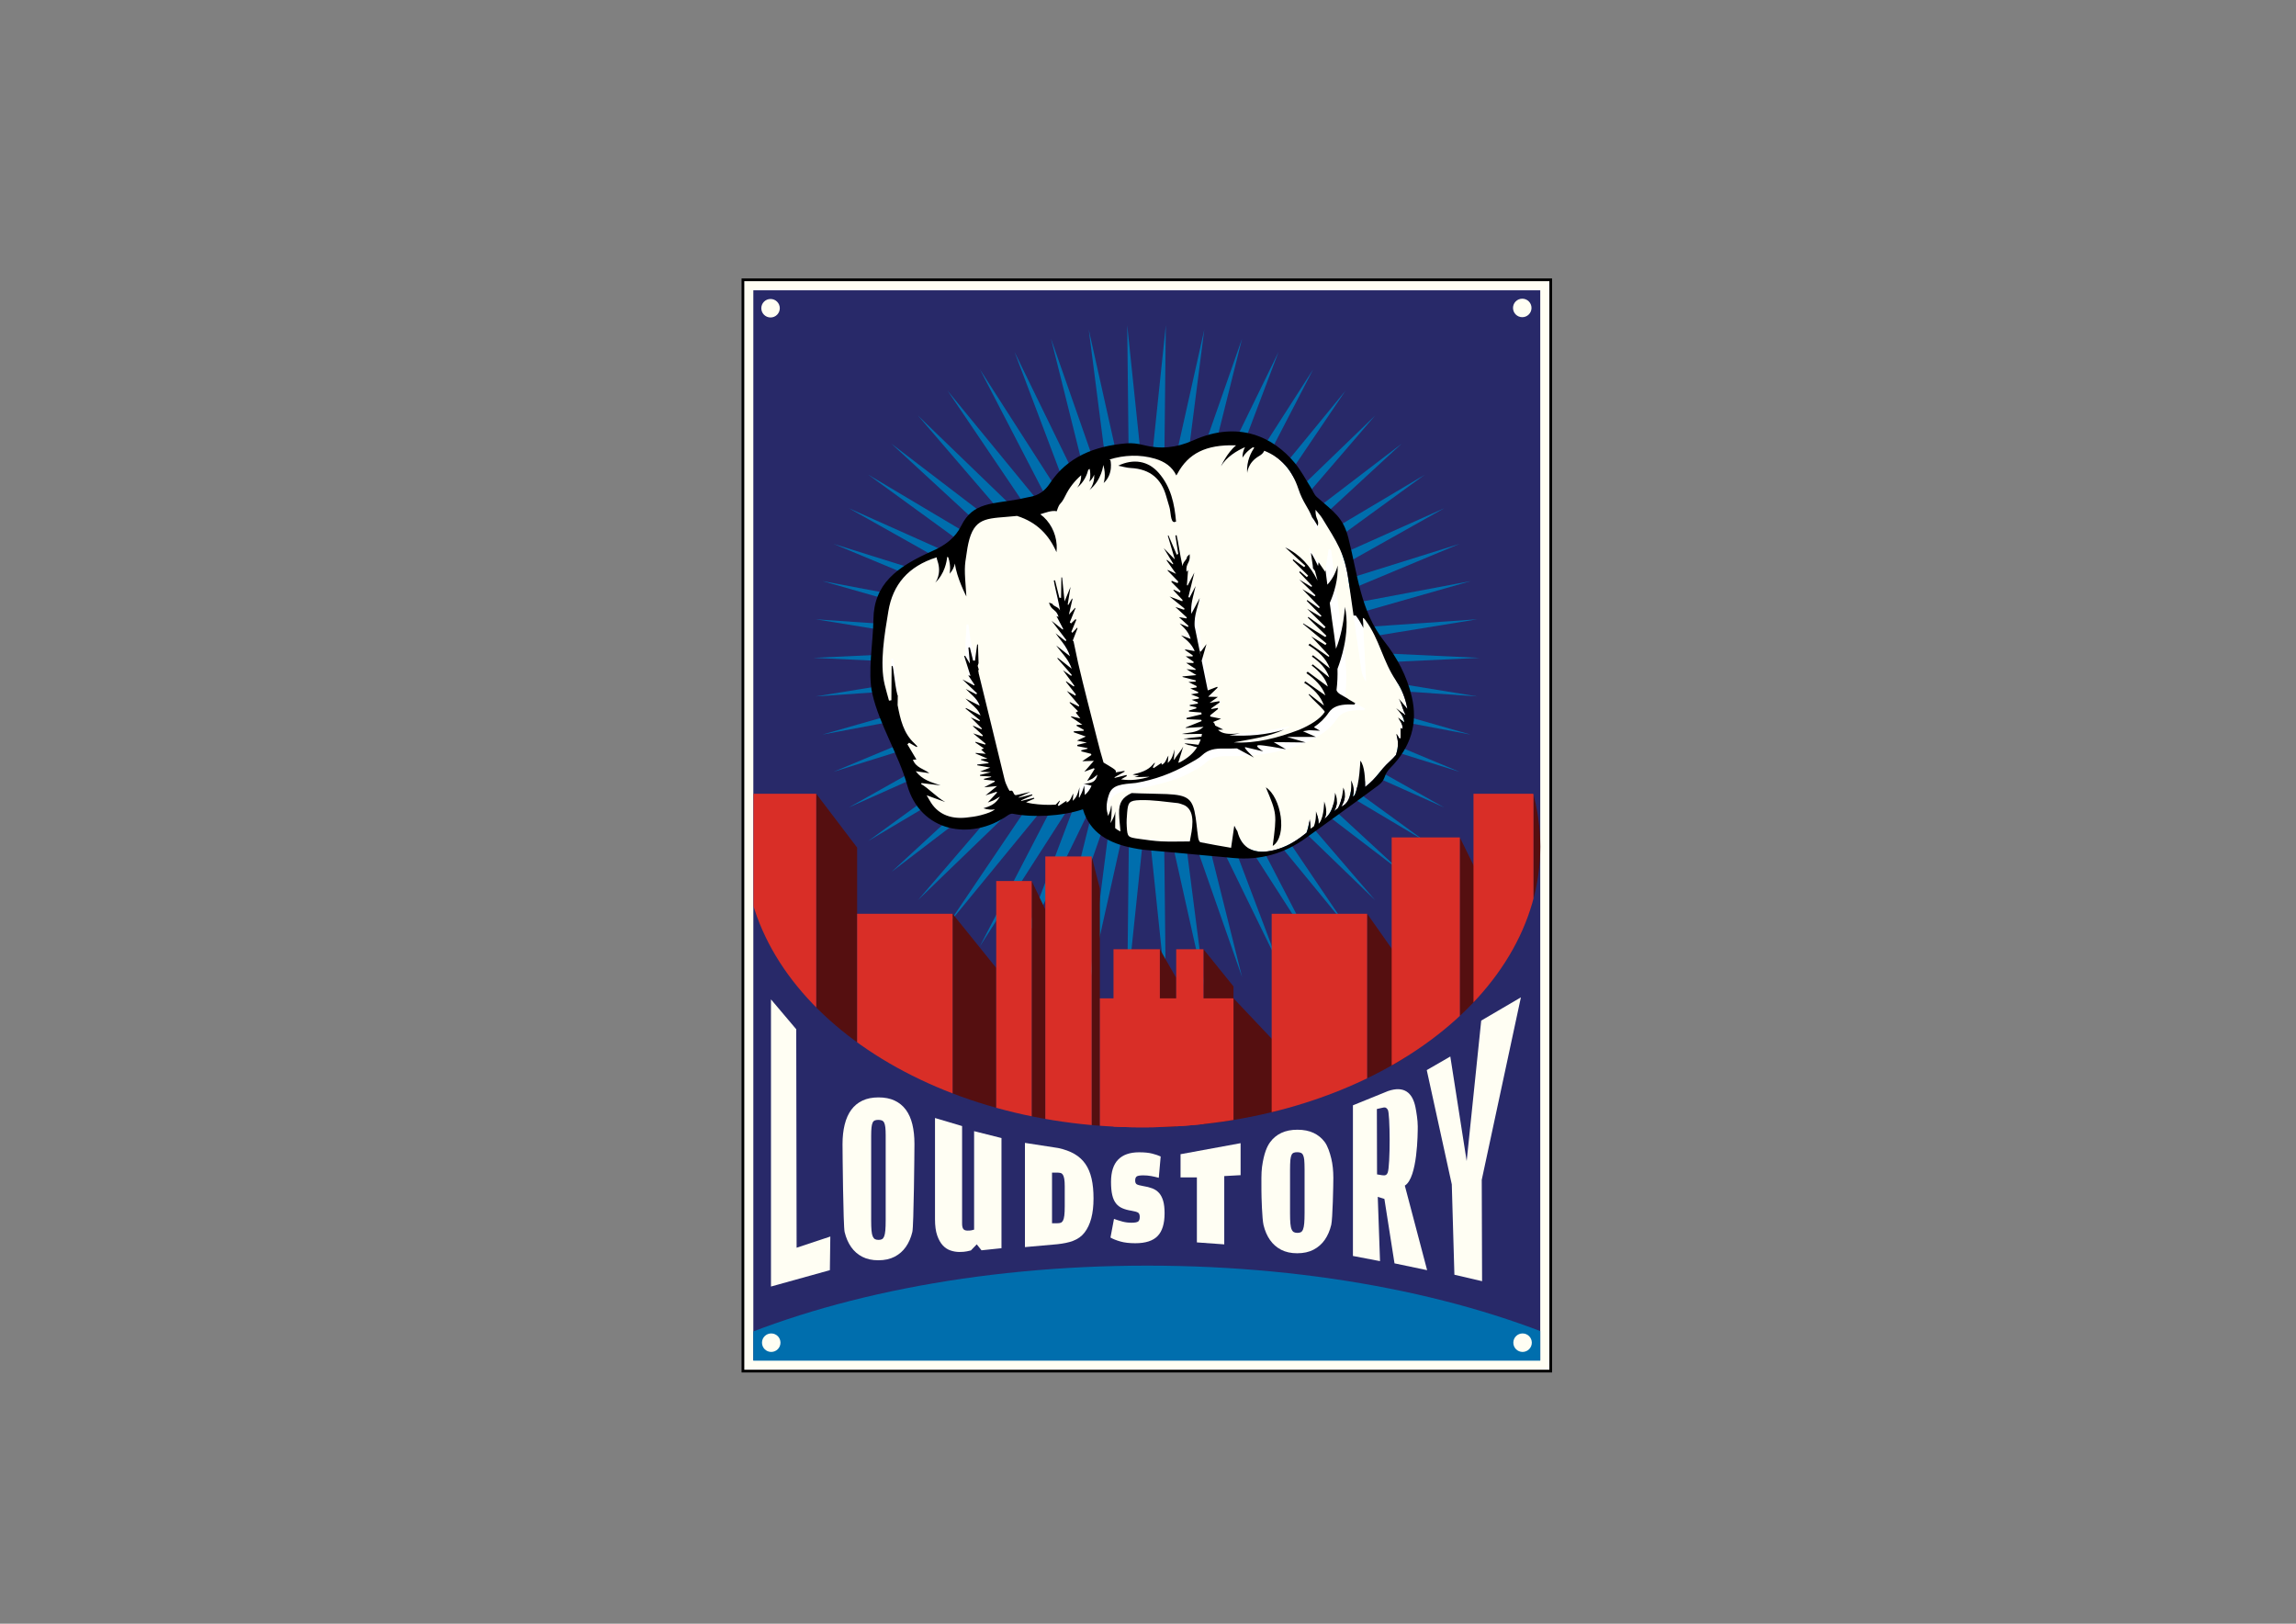 <?xml version="1.0" encoding="utf-8"?>
<!-- Generator: Adobe Illustrator 16.0.0, SVG Export Plug-In . SVG Version: 6.00 Build 0)  -->
<!DOCTYPE svg PUBLIC "-//W3C//DTD SVG 1.1//EN" "http://www.w3.org/Graphics/SVG/1.1/DTD/svg11.dtd">
<svg version="1.1" xmlns="http://www.w3.org/2000/svg" xmlns:xlink="http://www.w3.org/1999/xlink" x="0px" y="0px"
	 width="841.89px" height="595.28px" viewBox="0 0 841.89 595.28" enable-background="new 0 0 841.89 595.28" xml:space="preserve">
<rect x="0" y="0" width="841.89" height="595.28" fill="#808080" stroke="none"/>
<g id="Layer_7">
</g>
<g id="CMYK">
	<rect x="272.46" y="102.5" fill="#FFFEF3" width="296.249" height="400.166"/>
	<rect x="276.228" y="106.43" fill="#282969" width="288.545" height="392.26"/>
	<g>
		<path d="M569.114,503.167h-297.2V102.083h297.2V503.167z M272.914,502.165h295.2v-399.08h-295.2V502.165z"/>
	</g>
	<g>
		<defs>
			<rect id="SVGID_1_" x="276.228" y="407.873" width="288.545" height="90.973"/>
		</defs>
		<clipPath id="SVGID_2_">
			<use xlink:href="#SVGID_1_"  overflow="visible"/>
		</clipPath>
		<g clip-path="url(#SVGID_2_)">
			<defs>
				<path id="SVGID_3_" d="M648.732,570.688c0,58.922-102.106,106.686-228.06,106.686c-125.946,0-228.056-47.764-228.056-106.686
					c0-58.921,102.109-106.684,228.056-106.684C546.626,464.004,648.732,511.767,648.732,570.688z"/>
			</defs>
			<use xlink:href="#SVGID_3_"  overflow="visible" fill="#006EAD"/>
			<clipPath id="SVGID_4_">
				<use xlink:href="#SVGID_3_"  overflow="visible"/>
			</clipPath>
		</g>
	</g>
	<polygon fill="#006EAD" points="542.533,241.176 474.442,244.351 541.721,255.316 473.718,250.62 539.267,269.319 472.277,256.718 
		535.186,282.968 470.133,262.61 529.543,296.028 467.308,268.221 522.431,308.32 463.839,273.485 513.944,319.7 459.78,278.316 
		504.213,330.01 455.182,282.655 493.352,339.131 450.12,286.428 481.491,346.945 444.678,289.578 468.795,353.333 438.921,292.064 
		455.43,358.198 432.912,293.86 441.578,361.471 426.731,294.942 427.48,363.103 420.402,295.305 413.324,363.103 414.072,294.942 
		399.227,361.47 407.888,293.858 385.375,358.197 401.88,292.062 372.001,353.328 396.118,289.573 359.298,346.936 390.68,286.425 
		347.448,339.127 385.619,282.651 336.588,330.005 381.026,278.317 326.854,319.689 376.963,273.478 318.372,308.314 
		373.495,268.216 311.258,296.015 370.677,262.614 305.617,282.955 368.529,256.715 301.54,269.317 367.088,250.616 
		299.088,255.316 366.365,244.359 298.274,241.176 366.365,237.993 299.087,227.037 367.09,231.733 301.543,213.024 368.53,225.633 
		305.622,199.385 370.675,219.742 311.264,186.325 373.498,214.131 318.376,174.032 376.964,208.873 326.857,162.658 
		381.024,204.039 336.588,152.348 385.626,199.694 347.45,143.224 390.685,195.923 359.312,135.408 396.123,192.776 
		372.006,129.021 401.881,190.289 385.38,124.152 407.888,188.493 399.227,120.882 414.074,187.41 413.328,119.249 420.402,187.047 
		427.476,119.249 426.728,187.409 441.579,120.882 432.922,188.494 455.43,124.154 438.92,190.288 468.804,129.023 444.683,192.777 
		481.503,135.413 450.126,195.926 493.361,143.228 455.184,199.698 504.22,152.349 459.779,204.035 513.955,162.664 
		463.843,208.871 522.435,174.037 467.312,214.135 529.549,186.337 470.132,219.74 535.188,199.388 472.278,225.637 
		539.268,213.036 473.718,231.736 541.721,227.037 474.443,238.003 	"/>
	<path fill="#FFFFFF" d="M513.335,254.305c-1.719-7.232-5.128-13.747-9.762-19.6c-8.383-10.583-9.37-23.696-12.649-36.497
		c-1.846-7.225-5.075-9.153-11.159-14.477c-0.966-0.844-1.373-2.184-2.074-3.276c-1.874-2.931-3.479-6.046-5.702-8.737
		c-7.487-9.057-19.776-15.239-35.984-7.975c-5.853,2.623-11.605,3.177-17.605,1.616c-1.907-0.498-4.047-0.758-6.062-0.584
		c-11.225,0.964-20.817,4.812-26.976,14.158c-1.713,2.607-3.986,4.297-7.3,4.811c-1.134,0.175-2.252,0.512-3.391,0.725
		c-9.62,1.793-16.489,1.002-20.631,9.424c-2.092,4.245-5.615,6.913-10.176,8.929c-12.748,5.633-20.747,11.748-20.888,24.236
		c-0.094,8.037-2.12,18.533-0.379,26.267c2.404,10.7,9.382,21.701,12.318,32.255c4.571,16.424,22.348,20.048,35.673,10.661
		c0.437-0.31,1.154-0.612,1.618-0.523c7.302,1.433,17.418,0.932,24.858-1.562c2.461,8.305,9.146,12.065,17.843,13.724
		c1.25,0.238,2.505,0.486,3.78,0.603c10.545,0.988,21.091,1.939,31.639,2.9c9.486,0.859,18.035-1.582,25.72-7.18
		c8.431-6.142,16.962-12.173,25.328-18.39c3.138-2.332,1.677-3.541,4.383-6.271C513.154,272.083,515.555,263.631,513.335,254.305z"
		/>
	<g>
		<g>
			<circle fill="#FFFEF3" cx="282.793" cy="492.25" r="3.39"/>
		</g>
		<g>
			<circle fill="#FFFEF3" cx="558.292" cy="492.25" r="3.389"/>
		</g>
		<g>
			<circle fill="#FFFEF3" cx="282.543" cy="113" r="3.39"/>
		</g>
		<g>
			<circle fill="#FFFEF3" cx="558.179" cy="112.894" r="3.389"/>
		</g>
		<g>
			<path fill="#FFFEF3" d="M282.699,366.385l9.261,10.949l0.14,80.105l12.36-4.105l-0.166,12.333l-21.595,5.999V366.385z"/>
			<path fill="#FFFEF3" d="M322.048,462.037c-2.254,0-4.21-0.429-5.864-1.279c-1.657-0.853-3.022-2.049-4.098-3.585
				s-1.869-3.371-2.382-5.506c-0.512-2.133-0.769-29.666-0.769-32.191c0-2.662,0.264-5.06,0.795-7.194
				c0.529-2.134,1.332-3.936,2.407-5.401c1.075-1.469,2.441-2.597,4.097-3.381c1.654-0.785,3.628-1.176,5.915-1.176
				c2.286,0,4.258,0.391,5.913,1.176c1.656,0.784,3.02,1.903,4.097,3.352c1.075,1.455,1.869,3.235,2.383,5.354
				c0.511,2.117,0.766,4.506,0.766,7.168c0,2.56-0.255,30.112-0.766,32.244c-0.514,2.136-1.308,3.969-2.383,5.504
				c-1.077,1.538-2.449,2.741-4.123,3.61C326.365,461.602,324.368,462.037,322.048,462.037z M322.149,454.562
				c0.514,0,0.929-0.086,1.253-0.254c0.325-0.173,0.591-0.515,0.797-1.027c0.201-0.512,0.348-1.244,0.433-2.2
				c0.086-0.955,0.128-2.22,0.128-3.792v-31.09c0-1.195-0.042-2.159-0.128-2.895c-0.085-0.732-0.231-1.305-0.433-1.715
				c-0.206-0.408-0.487-0.683-0.848-0.818c-0.356-0.138-0.792-0.206-1.304-0.206c-0.515,0-0.941,0.068-1.282,0.206
				c-0.341,0.136-0.607,0.41-0.796,0.818c-0.187,0.41-0.323,0.999-0.408,1.768c-0.084,0.768-0.126,1.785-0.126,3.046v31.039
				c0,1.536,0.042,2.776,0.126,3.713c0.085,0.94,0.239,1.656,0.46,2.152c0.224,0.495,0.506,0.828,0.847,1.001
				C321.208,454.476,321.635,454.562,322.149,454.562z"/>
			<path fill="#FFFEF3" d="M475.641,459.467c-2.25,0-4.207-0.428-5.863-1.279c-1.653-0.855-3.021-2.05-4.096-3.587
				c-1.078-1.536-1.869-3.37-2.381-5.505c-0.513-2.135-0.768-10.267-0.768-12.795c0-2.662-0.083-6.271,0.217-8.452
				c0.711-5.181,1.908-7.65,2.983-9.118c1.077-1.471,2.439-2.595,4.097-3.382c1.656-0.781,3.627-1.175,5.914-1.175
				s4.259,0.394,5.916,1.175c1.653,0.787,3.022,1.904,4.095,3.355c1.075,1.451,1.87,3.874,2.382,5.991
				c0.513,2.116,0.768,4.506,0.768,7.168c0,2.56-0.255,15.049-0.768,17.183c-0.512,2.134-1.307,3.967-2.382,5.504
				c-1.072,1.538-2.449,2.74-4.122,3.611C479.96,459.031,477.967,459.467,475.641,459.467z M475.744,451.99
				c0.515,0,0.932-0.084,1.256-0.256c0.322-0.171,0.59-0.512,0.793-1.023c0.204-0.514,0.348-1.246,0.436-2.202
				c0.084-0.956,0.128-2.218,0.128-3.791v-16.028c0-1.194-0.044-2.799-0.128-3.533c-0.088-0.734-0.231-1.306-0.436-1.716
				c-0.203-0.409-0.487-0.683-0.846-0.818c-0.357-0.135-0.793-0.207-1.307-0.207c-0.511,0-0.938,0.072-1.278,0.207
				c-0.343,0.136-0.607,0.409-0.794,0.818c-0.186,0.41-0.325,1-0.409,1.768c-0.087,0.767-0.128,2.424-0.128,3.688v15.977
				c0,1.536,0.041,2.774,0.128,3.712c0.084,0.941,0.237,1.657,0.46,2.151c0.221,0.495,0.503,0.828,0.846,0.999
				C474.807,451.906,475.23,451.99,475.744,451.99z"/>
			<path fill="#FFFEF3" d="M357.182,414.701l10.035,2.526v40.387l-7.319,0.765l-1.744-2.185l-2.149,2.234
				c-0.238,0.068-0.727,0.182-1.46,0.333c-0.734,0.154-1.649,0.231-2.739,0.231c-1.094,0-2.178-0.18-3.253-0.54
				c-1.076-0.357-2.032-0.989-2.866-1.892c-0.838-0.906-1.518-2.127-2.049-3.662c-0.53-1.539-0.793-3.501-0.793-5.891v-37.128
				l9.934,2.951v35.764c0,0.853,0.137,1.496,0.414,1.923s0.812,0.638,1.607,0.638c0.551,0,1.009-0.032,1.371-0.1
				c0.364-0.068,0.7-0.154,1.012-0.257V414.701z"/>
			<path fill="#FFFEF3" d="M375.824,419l12.187,1.884c9.378,2.004,12.958,7.457,12.958,18.518c0,5.495-1.104,9.66-3.306,12.494
				c-2.199,2.833-5.551,3.758-9.909,4.25l-11.93,1.062V419z M387.654,448.464c0.51,0,0.936-0.06,1.277-0.178
				c0.343-0.121,0.626-0.387,0.846-0.796c0.222-0.409,0.383-1.03,0.486-1.87c0.104-0.834,0.154-1.969,0.154-3.401v-7.304
				c0-1.16-0.061-2.073-0.18-2.74c-0.121-0.665-0.289-1.168-0.512-1.512c-0.223-0.34-0.512-0.554-0.869-0.638
				c-0.359-0.086-0.778-0.13-1.258-0.13h-1.843v18.568H387.654z"/>
			<path fill="#FFFEF3" d="M416.287,455.788c-2.176,0-4.006-0.215-5.489-0.643c-1.484-0.429-2.687-0.905-3.612-1.436l1.287-6.823
				c1.054,0.36,2.093,0.685,3.116,0.965c1.022,0.276,2.109,0.417,3.266,0.417c1.219,0,2.035-0.141,2.448-0.417
				c0.41-0.28,0.618-0.852,0.618-1.711c0-0.822-0.223-1.358-0.67-1.605c-0.446-0.247-1.245-0.47-2.396-0.668
				c-1.288-0.198-2.399-0.504-3.34-0.917c-0.942-0.41-1.717-1.006-2.325-1.779c-0.609-0.773-1.063-1.799-1.359-3.068
				c-0.299-1.268-0.446-2.86-0.446-4.773c0-3.691,0.874-6.429,2.622-8.209c1.745-1.782,4.304-2.672,7.668-2.672
				c1.944,0,3.535,0.156,4.771,0.471c1.238,0.313,2.283,0.665,3.146,1.062l-0.696,7.816c-0.955-0.263-1.896-0.479-2.82-0.643
				c-0.921-0.165-1.877-0.249-2.869-0.249c-1.218,0-2.018,0.133-2.399,0.398c-0.378,0.264-0.564,0.759-0.564,1.483
				c0,0.69,0.187,1.153,0.564,1.385c0.382,0.231,1.148,0.444,2.303,0.642c1.285,0.199,2.424,0.487,3.412,0.866
				c0.991,0.381,1.812,0.941,2.475,1.683c0.658,0.74,1.16,1.707,1.506,2.894c0.35,1.188,0.521,2.703,0.521,4.55
				c0,3.793-0.849,6.571-2.549,8.335C422.776,454.907,420.046,455.788,416.287,455.788z"/>
			<path fill="#FFFEF3" d="M432.879,431.647v-8.499l22.021-4.045v11.73l-5.994,0.333v25.041l-10.035-0.726v-23.835H432.879z"/>
			<path fill="#FFFEF3" d="M523.294,465.668l-11.962-2.505l-3.707-23.619l-2.433-0.759l0.831,23.565l-9.937-1.895v-55.228
				l12.874-5.228c5.833-2,9,0.5,10.084,6.073c0.306,1.572,0.812,4.598,0.812,6.85c0,2.562-0.062,18.91-4.739,21.743L523.294,465.668
				z M506.767,430.856c1.194,0.215,1.752-0.139,2.058-0.901c1.001-2.506,0.916-21.953,0.037-23.119
				c-0.393-0.522-0.646-1.067-1.965-0.71l-2.03,0.454l0.065,23.973L506.767,430.856z"/>
			<path fill="#FFFEF3" d="M532.338,434.209l-9.178-41.895l8.634-4.98l6,38.333l5.333-51.5l14.549-8.519l-14.355,66.907
				l0.125,37.146l-10.151-2.367L532.338,434.209z"/>
		</g>
	</g>
	<g>
		<defs>
			<path id="SVGID_5_" d="M564.793,310.403c0,56.83-65.322,102.898-145.896,102.898c-80.572,0-145.895-46.068-145.895-102.898
				c0-56.828,65.322-102.896,145.895-102.896C499.471,207.508,564.793,253.576,564.793,310.403z"/>
		</defs>
		<clipPath id="SVGID_6_">
			<use xlink:href="#SVGID_5_"  overflow="visible"/>
		</clipPath>
		<g clip-path="url(#SVGID_6_)">
			<polygon fill="#550F10" points="431.293,416 425.293,416 425.293,348.016 431.293,358.506 			"/>
			<polygon fill="#550F10" points="452.293,416 441.293,416 441.293,348.016 452.293,361.636 			"/>
			<polygon fill="#550F10" points="314.293,393.034 299.293,381.873 299.293,290.999 314.293,310.736 			"/>
			<polygon fill="#550F10" points="365.293,409 349.293,409 349.293,335.008 365.293,354.856 			"/>
			<polygon fill="#550F10" points="383.293,418 378.293,418 378.293,322.984 383.293,333.412 			"/>
			<polygon fill="#550F10" points="515.293,408 501.293,408 501.293,334.969 515.293,354.856 			"/>
			<polygon fill="#550F10" points="469.293,408.538 452.293,415.948 452.293,365.984 469.293,383.967 			"/>
			<polygon fill="#550F10" points="403.293,426 400.293,426 400.293,314 403.293,325.71 			"/>
			<polygon fill="#550F10" points="541.293,387 535.293,387 535.293,307 541.293,319.236 			"/>
			<polygon fill="#550F10" points="568.293,369.101 562.293,373.467 562.293,290.61 568.293,301.114 			"/>
		</g>
		<g clip-path="url(#SVGID_6_)">
			<rect x="408.293" y="348" fill="#D92E27" width="17" height="68"/>
			<rect x="431.293" y="348" fill="#D92E27" width="10" height="68"/>
			<rect x="276.293" y="291" fill="#D92E27" width="23" height="88"/>
			<rect x="314.293" y="335" fill="#D92E27" width="35" height="91"/>
			<rect x="365.293" y="323" fill="#D92E27" width="13" height="103"/>
			<rect x="383.293" y="314" fill="#D92E27" width="17" height="112"/>
			<rect x="510.293" y="307" fill="#D92E27" width="25" height="101"/>
			<rect x="540.293" y="291" fill="#D92E27" width="22" height="88"/>
			<rect x="466.293" y="335" fill="#D92E27" width="35" height="77"/>
			<rect x="403.293" y="366" fill="#D92E27" width="49" height="54"/>
		</g>
	</g>
	<g>
		<g>
			<g>
				<path fill="none" d="M395.694,258.612c-0.158-0.186-0.317-0.373-0.477-0.559c0.08,0.3,0.16,0.6,0.24,0.899
					c0.04,0.021,0.081,0.041,0.121,0.061C395.618,258.88,395.654,258.747,395.694,258.612z"/>
				<path fill="none" d="M443.907,262.726c0.299,0.061,0.601,0.122,0.909,0.184c-0.081-0.45-0.156-0.902-0.23-1.354
					c-0.271,0.217-0.541,0.434-0.812,0.651C443.815,262.387,443.859,262.559,443.907,262.726z"/>
				<path fill="none" d="M444.146,259.944c0.053-0.009,0.107-0.019,0.16-0.027c-0.017-0.107-0.031-0.216-0.047-0.323
					c-0.049,0.034-0.098,0.069-0.146,0.103C444.125,259.78,444.135,259.862,444.146,259.944z"/>
				<path fill="none" d="M445.306,265.241c-0.066-0.214-0.127-0.438-0.182-0.671c-0.101,0.042-0.198,0.081-0.302,0.124
					C444.97,264.893,445.131,265.076,445.306,265.241z"/>
				<path fill="none" d="M355.102,237.388c0.172-0.028,0.343-0.056,0.512-0.082c0.292,1.181,0.582,2.363,0.873,3.545
					c-0.094-0.896-0.185-1.791-0.236-2.695c-0.042-0.72-0.051-1.444-0.045-2.17c-0.005-0.022-0.01-0.043-0.016-0.065
					c-0.555-2.282-0.711-4.664-1.053-6.997c-0.235,0-0.471,0.001-0.706,0.002c-0.146,3.518-0.585,7.064-0.388,10.544
					c0.027,0.467,0.084,0.927,0.122,1.391c0.438,0.714,0.898,1.463,1.483,2.42C355.444,241.051,355.273,239.219,355.102,237.388z"/>
				<path fill="none" d="M400.818,278.942c0.02,0.075,0.04,0.15,0.061,0.226c0.069-0.08,0.133-0.151,0.204-0.233
					C400.988,278.938,400.91,278.94,400.818,278.942z"/>
				<path fill="none" d="M401.164,281.698c0.002,0.055,0.003,0.111,0.005,0.166c0.005,0.125,0,0.242,0.003,0.365
					c0.061-0.098,0.123-0.198,0.185-0.295C401.291,281.855,401.228,281.777,401.164,281.698z"/>
				<path fill="none" d="M368.059,289.329c-0.325,0.472-0.896,1.391-0.049,1.395C368.07,290.303,368.087,289.842,368.059,289.329z"
					/>
				<path fill="none" d="M470.877,267.481c0.827-0.384,1.645-0.806,2.451-1.274c-3.045,0.56-6.076,1.24-9.134,1.643
					c-3.164,0.417-6.343,0.795-9.516,1.027c-1.312,0.233-2.624,0.461-3.933,0.708C457.571,269.986,464.291,269.465,470.877,267.481z
					"/>
				<path fill="none" d="M443.971,257.596c-0.01-0.074-0.021-0.147-0.031-0.222c-0.141,0.1-0.273,0.193-0.425,0.3
					C443.676,257.646,443.818,257.622,443.971,257.596z"/>
				<path fill="none" d="M392.96,247.388c-0.251-0.287-0.501-0.574-0.752-0.86c0.032,0.128,0.063,0.258,0.096,0.386
					c0.058,0.228,0.119,0.455,0.177,0.683c0.102,0.071,0.204,0.142,0.305,0.213C392.844,247.668,392.903,247.529,392.96,247.388z"/>
				<path fill="none" d="M437.248,224.245c0.203-0.382,0.404-0.76,0.604-1.135c-0.24-0.975-0.467-1.951-0.721-2.923
					c-0.145,0.737-0.259,1.495-0.318,2.289C436.958,223.065,437.108,223.654,437.248,224.245z"/>
				<path fill="none" d="M390.889,241.218c0.23,0.953,0.473,1.904,0.709,2.855c0.445,0.349,0.9,0.704,1.366,1.068
					C392.422,243.578,391.69,242.336,390.889,241.218z"/>
				<path fill="none" d="M435.942,218.999c0.063,0.05,0.127,0.101,0.19,0.151c0.158-0.301,0.316-0.603,0.476-0.905
					c-0.123-0.461-0.248-0.922-0.373-1.384c-0.139,0.566-0.276,1.128-0.413,1.69C435.861,218.701,435.903,218.85,435.942,218.999z"
					/>
				<path fill="none" d="M443.661,255.44c-0.026-0.189-0.053-0.378-0.079-0.568c-0.193,0.186-0.377,0.361-0.576,0.552
					C443.226,255.429,443.443,255.435,443.661,255.44z"/>
				<path fill="none" d="M440.069,238.673c0.076,0.085,0.151,0.171,0.228,0.256c0.206-0.277,0.414-0.558,0.626-0.843
					c-0.694-4.038-1.438-8.065-2.352-12.051c-0.062-0.27-0.136-0.538-0.198-0.808c-0.169,0.816-0.287,1.67-0.336,2.577
					C438.8,231.407,439.457,235.035,440.069,238.673z"/>
				<path fill="none" d="M394.199,254.216c0.059,0.222,0.115,0.445,0.174,0.667c0.035-0.103,0.071-0.206,0.108-0.308
					C394.388,254.455,394.294,254.335,394.199,254.216z"/>
				<path fill="none" d="M467.678,272.463l3.86,2.252c0,0-4.957-0.991-8.054-1.369c-0.812,0.143-1.627,0.274-2.443,0.387
					c0.387,0.671,2.167,1.74,2.167,1.74s-3.76-0.868-5.72-1.34c-0.326,0.028-0.653,0.051-0.98,0.076
					c0.25,0.563,1.541,1.867,2.434,2.726c6.774-0.556,13.438-1.972,19.882-4.735l-9.729-0.111
					C468.622,272.219,468.15,272.346,467.678,272.463z"/>
				<path fill="none" d="M393.939,251.382c-0.244-0.333-0.49-0.667-0.735-1c0.098,0.377,0.196,0.755,0.294,1.133
					c0.077,0.053,0.154,0.106,0.231,0.16C393.8,251.577,393.87,251.479,393.939,251.382z"/>
				<path fill="none" d="M482.676,221.308c-0.237-0.245-0.479-0.495-0.719-0.743c0.18,0.537,0.354,1.076,0.532,1.613
					c0.174,0.121,0.347,0.242,0.521,0.363C482.898,222.13,482.787,221.718,482.676,221.308z"/>
				<path fill="none" d="M489.244,210.634c-0.366-2.867-0.729-5.733-1.103-8.6c-0.027-0.213-0.136-0.415-0.206-0.62
					c-0.256-0.013-0.51-0.027-0.763-0.043c-0.374,2.4-0.749,4.809-1.173,7.509c0.232,1.821,0.467,3.642,0.699,5.463
					C487.842,213.121,488.666,211.801,489.244,210.634z"/>
				<path fill="none" d="M480.765,202.721c0.99,1.605,1.77,3.214,2.515,4.771c0.073-0.47,0.145-0.924,0.215-1.379
					c-1.225-1.79-2.441-3.566-3.662-5.351c0.398,1.47,0.792,2.921,1.189,4.384C480.831,203.916,480.664,202.776,480.765,202.721z"/>
				<path fill="none" d="M488.416,227.323c0.488,3.512,1.043,7.015,1.45,10.534c0.93-2.322,1.595-4.722,2.073-6.923
					c-0.133-0.912-0.264-1.823-0.391-2.735c-0.627-4.531-1.217-9.068-1.798-13.607c-0.601,2.624-1.454,4.863-2.166,6.455
					C487.861,223.14,488.126,225.234,488.416,227.323z"/>
				<path fill="none" d="M359.155,263.898c0.028,0.099,0.056,0.198,0.085,0.297c0.033-0.049,0.067-0.099,0.099-0.149
					C359.277,263.998,359.217,263.948,359.155,263.898z"/>
				<polygon fill="none" points="360.07,267.101 360.072,267.11 360.076,267.107 				"/>
				<path fill="none" d="M490.072,252.859c-0.068,0.52,0.657,1.237,1.234,1.594c0.891,0.551,1.809,1.071,2.732,1.583
					c-0.439-0.386-0.818-0.88-0.768-1.269c0.757-6,0.289-11.855-0.468-17.68c-0.702,3.318-1.655,6.18-2.386,8.114
					C490.482,247.733,490.396,250.282,490.072,252.859z"/>
				<path fill="none" d="M365.522,288.185c0.003,0.014,0.007,0.027,0.009,0.041c0.021-0.017,0.039-0.031,0.06-0.048
					C365.566,288.18,365.547,288.182,365.522,288.185z"/>
				<path fill="none" d="M366.291,292.251c0.009,0.098,0.02,0.197,0.026,0.292c0.106-0.167,0.216-0.32,0.317-0.504
					C366.512,292.113,366.404,292.181,366.291,292.251z"/>
				<path fill="none" d="M494.082,258.272c-2.737,0.112-5.304,0.618-6.924,3.031c-1.441,2.148-3.289,3.864-5.391,5.3l2.268,1.295
					l-4.009-0.2c-0.46,0.266-0.929,0.521-1.407,0.767l3.9,1.707h-7.691c-0.422,0.167-0.845,0.326-1.269,0.482l5.264,1.546
					c4.62-1.983,8.696-4.592,11.417-8.649c1.686-2.512,4.355-3.036,7.205-3.155c0.887-0.033,1.768,0.019,2.653,0.029
					c0.128-0.221,0.259-0.439,0.388-0.659c-1.185-0.657-2.376-1.306-3.557-1.967c-0.1,0.167-0.201,0.333-0.297,0.5
					C495.781,258.289,494.933,258.239,494.082,258.272z"/>
				<path fill="none" d="M356.708,255.046c0.237,0.924,0.478,1.848,0.729,2.769c0.601,0.304,1.197,0.606,1.819,0.922
					C358.715,257.201,357.762,256.077,356.708,255.046z"/>
				<path fill="none" d="M358.272,254.185c-0.759-0.721-1.522-1.445-2.305-2.187c0.132,0.572,0.257,1.146,0.397,1.716
					c0.535,0.274,1.069,0.549,1.604,0.823C358.071,254.419,358.173,254.303,358.272,254.185z"/>
				<path fill="none" d="M483.635,224.845c-0.133-0.136-0.266-0.271-0.4-0.407c0.132,0.403,0.26,0.807,0.389,1.21
					c0.068-0.031,0.137-0.062,0.205-0.092C483.764,225.319,483.699,225.082,483.635,224.845z"/>
				<path fill="none" d="M435.444,214.688c0.045-0.086,0.09-0.173,0.135-0.258c-0.096-0.346-0.194-0.695-0.29-1.041
					c-0.029,0.365-0.057,0.729-0.086,1.093C435.283,214.55,435.366,214.621,435.444,214.688z"/>
				<path fill="none" d="M357.355,251.061c-0.73-1.093-1.461-2.188-2.293-3.431c0.175,0.957,0.356,1.913,0.561,2.863
					c0.527,0.272,1.041,0.539,1.55,0.801C357.232,251.218,357.294,251.139,357.355,251.061z"/>
				<path fill="none" d="M357.991,259.814c0.184,0.653,0.368,1.305,0.555,1.957c0.329,0.167,0.658,0.334,0.999,0.507
					C359.162,261.305,358.613,260.518,357.991,259.814z"/>
				<path fill="none" d="M480.967,215.009c-0.045-0.165-0.089-0.33-0.134-0.495c-0.467-0.495-0.933-0.989-1.399-1.483
					c0.179,0.536,0.357,1.071,0.537,1.606c0.29,0.178,0.578,0.354,0.864,0.53C480.879,215.114,480.923,215.062,480.967,215.009z"/>
				<path fill="none" d="M354.36,243.073c0.179,1.517,0.423,3.019,0.694,4.515c0.494,0.112,0.775,0.174,0.803,0.181
					C355.364,246.222,354.863,244.65,354.36,243.073z"/>
				<path fill="none" d="M481.665,217.582c-0.349-0.34-0.7-0.684-1.054-1.029c0.174,0.52,0.348,1.041,0.523,1.561
					c0.27,0.159,0.537,0.316,0.803,0.473C481.847,218.251,481.756,217.917,481.665,217.582z"/>
				<path fill="none" d="M440.857,243.376l1.919,9.35c0.023,0.128,0.047,0.257,0.071,0.386c0.155-0.06,0.311-0.119,0.465-0.178
					c-0.258-1.854-0.522-3.708-0.831-5.553c-0.411-2.449-0.815-4.9-1.229-7.35c-0.204,0.708-0.406,1.401-0.604,2.084
					C440.718,242.536,440.788,242.956,440.857,243.376z"/>
				<path fill="none" d="M433.636,207.473c-0.084-0.301-0.167-0.606-0.251-0.908c0.079,0.364,0.158,0.708,0.235,1.01
					C433.622,207.537,433.633,207.509,433.636,207.473z"/>
				<path fill="none" d="M482.755,194.267c0.2-0.555,0.336-1.013,0.428-1.405c-0.405-0.655-0.821-1.327-1.259-2.042
					c-0.243-0.397-0.528-0.772-0.824-1.142c0.295,0.758,0.582,1.599,0.854,2.584C482.144,192.945,482.326,193.629,482.755,194.267z"
					/>
				<path fill="none" d="M387.441,199.739c0.05,0.804,0.035,1.617-0.047,2.431c0.031,0.073,0.064,0.144,0.096,0.218
					C387.557,201.484,387.531,200.602,387.441,199.739z"/>
				<path fill="none" d="M439.029,304.741c-0.012-0.098-0.022-0.194-0.034-0.292C438.957,304.599,438.971,304.693,439.029,304.741z"
					/>
				<path fill="none" d="M431.68,173.719c-0.123,0.193-0.248,0.379-0.366,0.579c0.008,0.017,0.019,0.031,0.026,0.048
					C431.448,174.129,431.566,173.929,431.68,173.719z"/>
				<path fill="none" d="M453.229,302.926c-0.174-0.016-0.349-0.033-0.523-0.051c0.289,0.688,0.627,1.313,1.017,1.867
					c-0.01-0.039-0.022-0.074-0.032-0.113C453.553,304.054,453.385,303.494,453.229,302.926z"/>
				<path fill="none" d="M327.43,241.46c-0.206,0.024-0.419,0.051-0.627,0.077c-0.023,2.749,0.185,5.383,0.761,7.743
					c0.457,1.871,0.999,3.722,1.504,5.579c0.04-0.006,0.08-0.013,0.12-0.02c0.009-1.654-0.002-3.307-0.062-4.954
					C329.022,247.036,328.027,244.266,327.43,241.46z"/>
				<path fill="none" d="M406.56,294.48c0.586-1.579,1.582-2.718,2.981-3.472c0.963-1.476,2.986-1.998,6.802-2.128
					c3.079-0.35,4.969-0.711,6.721-0.923c4.973-1.187,10-2.749,13.679-4.85c1.805-1.029,3.771-1.976,5.222-3.333
					c2.384-2.237,4.983-2.605,8.131-2.561c2.771,0.041,5.532-0.031,8.275-0.236l-4.836-2.599c-1.649,0.063-3.305,0.082-4.964,0.059
					c-3.027-0.047-5.522,0.31-7.815,2.459c-1.395,1.308-3.284,2.215-5.021,3.206c-6.068,3.467-12.313,5.731-19.203,6.932
					c-5.183,0.461-8.576,0.675-9.81,3.997c-0.877,2.368-1.29,5.073-0.612,7.18C405.974,296.974,406.107,295.696,406.56,294.48z"/>
				<path fill="none" d="M500.922,249.961c-0.341-6.56-0.684-13.131-1.028-19.741c-0.764-1.544-1.636-3.057-2.71-4.509
					c-0.045-0.061-0.256-0.024-0.878-0.05c0.955,6.708,1.912,13.415,2.896,20.119C499.415,247.225,499.947,248.614,500.922,249.961z
					"/>
				<path fill="none" d="M391.226,237.987c-0.516-0.94-1.102-1.78-1.711-2.587c0.278,1.213,0.569,2.423,0.857,3.634
					c0.446,0.348,0.897,0.701,1.354,1.058C391.557,239.391,391.393,238.688,391.226,237.987z"/>
				<path fill="none" d="M387.105,224.206c0.113,0.562,0.234,1.122,0.35,1.684c0.421,0.177,0.666,0.277,0.69,0.287
					C387.853,225.193,387.492,224.624,387.105,224.206z"/>
				<path fill="none" d="M390.199,233.606c-0.503-0.66-1.012-1.327-1.529-2.003c0.162,0.736,0.324,1.472,0.49,2.208
					c0.442,0.348,0.885,0.696,1.326,1.043C390.391,234.438,390.295,234.022,390.199,233.606z"/>
				<path fill="none" d="M389.286,229.491c-0.569-1.085-1.155-2.2-1.793-3.415c0.247,1.2,0.491,2.4,0.749,3.598
					c0.446,0.354,0.885,0.702,1.316,1.044C389.469,230.309,389.375,229.9,389.286,229.491z"/>
				<path fill="none" d="M388.036,216.399c-0.022-0.104-0.045-0.208-0.067-0.312c-0.092,0.004-0.184,0.009-0.275,0.013
					c0.094,0.375,0.188,0.751,0.28,1.126C387.998,216.95,388.019,216.674,388.036,216.399z"/>
				<path fill="none" d="M387.793,219.31c-0.218-0.971-0.444-1.957-0.654-2.887c-0.092,1.928-0.42,3.907-0.317,5.794
					c0.348,0.18,0.725,0.349,1.075,0.612C387.683,221.695,387.704,220.51,387.793,219.31z"/>
				<path d="M407.142,301.91"/>
				<path d="M483.945,301.483c-0.234,0.183-0.468,0.366-0.702,0.549c-0.075,0.228-0.155,0.327-0.155,0.327
					C483.416,302.157,483.698,301.852,483.945,301.483z"/>
				<path d="M486.454,299.521c-0.268,0.209-0.534,0.418-0.801,0.627c-0.062,0.084-0.104,0.129-0.104,0.129
					C485.881,300.056,486.176,299.796,486.454,299.521z"/>
				<path d="M439.527,255.625c0.023,0.144,0.047,0.288,0.07,0.432c-0.006-0.136-0.006-0.272-0.011-0.409
					C439.567,255.64,439.547,255.632,439.527,255.625z"/>
				<path fill="#FFFDF3" d="M374.418,293.42c0.096,0.045,0.181,0.103,0.279,0.146c0.756-0.187,1.511-0.373,2.266-0.56
					c-0.311-0.099-0.613-0.207-0.897-0.331C375.517,292.924,374.967,293.172,374.418,293.42z"/>
				<path fill="#FFFEF3" d="M434.634,295.379c-0.435-0.266-2.222-0.893-2.683-0.938c-4.631-0.472-9.273-1.237-13.94-1.1
					c-4.022,0.119-4.384,0.89-4.704,4.485c-0.15,1.706-0.271,3.427-0.157,5.113c0.261,3.986,0.312,4.011,4.654,4.616
					c2.672,0.37,5.351,0.776,8.062,0.906c3.186,0.153,6.404,0.026,10.409,0.022C437.077,304.252,438.595,297.818,434.634,295.379z"
					/>
				<path fill="#FFFFFF" d="M376.963,293.007c0.424-0.104,0.847-0.209,1.27-0.314c-0.69,0.008-1.39-0.002-2.104-0.046
					c-0.021,0.01-0.042,0.02-0.063,0.029C376.35,292.8,376.652,292.908,376.963,293.007z"/>
				<path fill="#FFFEF3" d="M516.051,259.939c-0.633-3.69-1.968-7.186-4.097-10.301c-5.047-7.383-5.948-15.901-11.282-23.119
					c-0.049-0.065-0.273-0.021-0.974-0.052c0.065,1.256,0.13,2.5,0.195,3.752c0.345,6.61,0.688,13.181,1.028,19.741
					c-0.975-1.347-1.507-2.736-1.721-4.182c-0.983-6.704-1.94-13.411-2.896-20.119c-0.629-4.416-1.257-8.831-1.894-13.245
					c-1.398-9.708-4.368-13.875-9.588-22.407c-0.68-1.114-1.636-2.083-2.469-3.12c-0.073,3.814,1.434,3.37,0.827,5.974
					c-0.092,0.392-0.228,0.85-0.428,1.405c-0.429-0.638-0.611-1.322-0.801-2.004c-0.272-0.986-0.56-1.826-0.854-2.584
					c-1.54-3.945-3.354-5.402-5.03-10.452c-2.315-6.995-6.468-11.581-12.511-13.979c-0.274,0.668-0.838,1.332-1.866,1.92
					c-4.226,2.417-4.386,6.218-4.386,6.218c-0.38-4.368,1.589-7.809,2.607-9.268c-0.184-0.042-0.36-0.091-0.546-0.131
					c-2.708,1.697-3.792,3.819-3.792,3.819c-0.031-1.525,0.363-2.819,0.926-3.886c-3.055,1.351-6.8,3.599-8.82,7.034
					c0,0,2.186-4.938,5.539-7.679c-0.138-0.005-0.268-0.018-0.406-0.021c-10.575-0.266-17.09,2.904-21.135,10.465
					c-0.113,0.21-0.231,0.41-0.34,0.627c-0.008-0.017-0.019-0.031-0.026-0.048c-1.55-3.231-4.284-5.093-7.8-6.131
					c-5.461-1.612-11.371-1.392-16.752,0.304l0.4,0.211c0,0,1.234,5.021-2.49,8.396c0,0,1.023-2.858-0.141-6.629
					c0,0-0.509,5.559-5.102,9.204c0,0,1.98-2.044,1.775-5.659c-0.349,0.901-0.902,1.815-1.792,2.621c0,0,0.704-1.979,0.132-4.729
					c-0.172,0.112-0.343,0.228-0.513,0.343c-0.419,1.654-1.489,4.501-4.149,6.611c0,0,1.61-1.667,1.542-4.622
					c-2.366,2.075-4.329,4.551-5.704,7.363c-2.033,4.164-2.019,2.011-3.252,5.846c-1.798-0.423-4.17,0.543-6.023,1.099
					c3.475,2.545,5.719,6.738,5.996,11.213c0.09,0.862,0.115,1.745,0.049,2.648c-0.031-0.074-0.064-0.145-0.096-0.218
					c-0.008,0.083-0.011,0.167-0.021,0.25c-2.709-6.175-7.04-10.938-14.493-13.285c-0.191,0.022-0.384,0.044-0.611,0.067
					c-9.479,0.971-14.4,0.053-16.806,8.399c-0.303,1.053-0.524,2.121-0.722,3.192c-0.066,0.438-0.139,0.902-0.217,1.403
					c-0.949,6.059-0.975,5.691-0.191,16.473c0,0-3.674-7.129-4.189-12.075c-0.291,1.243-0.873,2.55-1.953,3.748
					c0,0,0.645-2.62-0.493-6.021c-0.134-0.062-0.269-0.12-0.406-0.17c-0.155,1.756-0.888,6.089-4.367,9.47
					c0,0,2.513-3.164,0.8-8.043c-0.162-0.461-0.243-0.872-0.289-1.258c-10.503,3.276-16.107,10.099-17.704,19.743
					c-1.376,8.315-3.267,19.073-1.338,26.991c0.478,1.947,1.046,3.87,1.569,5.802c0.29-0.046,0.584-0.093,0.872-0.14
					c-0.016-5.06-0.033-10.118-0.048-15.177c0.005,0,0.011-0.001,0.016-0.002c0.208-0.026,0.421-0.053,0.627-0.077
					c0.598,2.806,1.593,5.576,1.696,8.426c0.06,1.647,0.07,3.299,0.062,4.954c-0.007,1.217-0.027,2.434-0.064,3.653
					c0.984,5.133,2.089,10.321,6.252,14.113c0.347,0.314,0.652,0.668,0.98,1.006c-0.087,0.092-0.171,0.184-0.253,0.275
					c-0.921-0.533-1.842-1.065-2.766-1.597c-0.213,0.19-0.423,0.378-0.635,0.568c1.121,1.887,2.246,3.775,3.315,5.572
					c-0.046,0.001-0.574,0.037-1.286,0.083c1.119,2.981,3.996,3.327,6.046,4.947c-1.557-0.224-3.118-0.451-5.01-0.725
					c2.445,3.23,5.78,4.063,9.117,5.19c-2.32-0.282-4.643-0.56-6.964-0.84c-0.073,0.105-0.145,0.207-0.218,0.312
					c2.807,1.598,5.558,4.746,8.868,6.633l-6.799-2.474c0.387,0.647,0.766,1.292,1.124,1.93c2.656,4.733,7.2,6.867,13.339,6.257
					c1.826-0.179,3.68-0.439,5.453-0.908c2.427-0.642,4.089-1.261,5.149-2.119c-1.152,0.188-2.527,0.162-4.254-0.397
					c2.251-0.679,4.223-1.4,5.733-3.775c-0.007-0.095-0.018-0.194-0.026-0.292c-0.738,0.456-1.315,0.842-1.925,1.132
					c-0.705,0.337-1.466,0.549-2.177,0.807c1.198-1.28,2.317-2.479,3.439-3.673c-0.088-0.083-0.179-0.157-0.265-0.235
					c-1.187,0.39-2.371,0.779-4.007,1.321c1.523-1.234,2.68-2.167,4.174-3.377c-0.002-0.014-0.006-0.027-0.009-0.041
					c-1.781,0.173-2.991,0.288-4.659,0.449c1.596-0.844,2.756-1.46,3.916-2.074c-0.045-0.111-0.09-0.216-0.138-0.324
					c-1.279-0.141-2.556-0.28-3.835-0.417c-0.009-0.101-0.016-0.196-0.021-0.294c0.882-0.22,1.77-0.439,2.656-0.659
					c-0.015-0.056-0.031-0.117-0.05-0.176c-1.342-0.082-2.681-0.164-4.02-0.246c-0.015-0.115-0.028-0.23-0.042-0.347
					c1.194-0.295,2.391-0.591,4.004-0.989c-1.492-0.092-2.499-0.155-3.983-0.25c1.537-0.593,2.609-1.008,3.752-1.451
					c-1.696-0.301-3.245-0.579-4.795-0.855c0.015-0.094,0.029-0.184,0.045-0.279c1.375-0.155,2.754-0.312,4.127-0.469
					c-0.018-0.095-0.039-0.188-0.057-0.285c-0.915-0.303-1.833-0.604-2.748-0.907c0.021-0.091,0.045-0.182,0.067-0.273
					c0.626-0.061,1.256-0.12,2.325-0.223c-1.734-0.752-3.044-1.321-4.353-1.888c0.014-0.066,0.025-0.132,0.036-0.197
					c1.093,0.096,2.19,0.192,3.704,0.324c-0.787-0.716-1.224-1.108-1.691-1.535c0.328-0.148,0.575-0.259,0.991-0.446
					c-1.106-0.774-2.119-1.481-3.132-2.188c0.021-0.076,0.04-0.156,0.06-0.235c1.18,0.338,2.362,0.682,3.544,1.021
					c0.053-0.109,0.108-0.216,0.163-0.325c-1.43-1.184-2.854-2.37-4.564-3.793c1.317,0.43,2.335,0.765,3.349,1.099
					c0.077-0.126,0.152-0.254,0.225-0.378c-1.21-1.108-2.413-2.217-3.624-3.324c0.033-0.06,0.067-0.119,0.101-0.18
					c0.983,0.43,1.96,0.857,2.941,1.285c0.086-0.081,0.173-0.163,0.255-0.244c0-0.003-0.001-0.006-0.002-0.009
					c-1.312-1.308-2.628-2.614-4.135-4.11c1.203,0.529,2.187,0.966,3.174,1.401c0.043-0.065,0.087-0.131,0.131-0.197
					c-0.029-0.099-0.057-0.198-0.085-0.297c-1.702-1.37-3.405-2.741-5.105-4.114c0.046-0.075,0.09-0.15,0.133-0.227
					c1.418,0.72,2.842,1.442,4.363,2.214c-0.187-0.652-0.371-1.304-0.555-1.957c-1.221-1.381-2.745-2.417-4-3.744
					c1.134,0.574,2.28,1.155,3.446,1.745c-0.252-0.921-0.492-1.845-0.729-2.769c-0.858-0.84-1.782-1.618-2.612-2.496
					c0.756,0.388,1.513,0.776,2.27,1.164c-0.141-0.57-0.266-1.144-0.397-1.716c-0.978-0.927-1.987-1.884-3.078-2.919
					c1.01,0.521,1.892,0.978,2.733,1.414c-0.204-0.95-0.386-1.906-0.561-2.863c-0.01-0.016-0.021-0.031-0.031-0.047
					c0.009,0.002,0.015,0.003,0.023,0.005c-0.271-1.496-0.516-2.998-0.694-4.515c-0.272-0.857-0.546-1.714-0.82-2.574
					c0.113-0.032,0.229-0.064,0.343-0.097c0.094,0.152,0.188,0.306,0.282,0.459c-0.038-0.464-0.095-0.924-0.122-1.391
					c-0.197-3.48,0.241-7.026,0.388-10.544c0.235-0.001,0.471-0.003,0.706-0.002c0.342,2.333,0.498,4.715,1.053,6.997
					c0.006,0.021,0.011,0.043,0.016,0.065c0.454,1.877,0.919,3.751,1.375,5.627c0.238-1.778,0.477-3.557,0.718-5.335
					c0.095-0.006,0.194-0.012,0.294-0.017c0.074,2.301,0.15,4.604,0.225,6.839l-0.327,1.015c0.048,0.062,0.344,1.268,0.393,1.326
					c-0.484,1.128,0.107,0.499-0.073,1.198c3.177,12.997,6.384,25.985,9.515,38.992c0.403,1.679,1.071,3.121,1.953,4.358
					c0.113-0.051,0.21-0.091,0.333-0.149c1.162-0.229,0.854,1.865,2.015,1.635c0.032,0.065,5.167-1.224,5.196-1.157
					c-1.437,0.651-2.874,1.301-4.308,1.948c0.017,0.06,0.031,0.114,0.048,0.169c1.626-0.399,3.259-0.802,4.887-1.204
					c0.036,0.104,0.072,0.207,0.109,0.317c-0.809,0.366-1.618,0.731-2.428,1.097c0.714,0.044,1.413,0.055,2.104,0.046
					c0.307-0.076,0.613-0.152,0.92-0.227c0.023,0.069,0.047,0.138,0.07,0.208c0.013,0.038,0.024,0.076,0.038,0.113
					c-0.388,0.169-0.775,0.338-1.163,0.508c-0.623,0.272-1.246,0.544-1.869,0.815c0.729,0.217,1.49,0.401,2.313,0.518
					c2.753,0.39,5.678,0.56,8.535,0.36c0.315-0.278,0.619-0.578,0.9-0.921c0.159-0.195,0.338-0.366,0.506-0.549
					c0.055,0.042,0.104,0.086,0.155,0.126c-0.213,0.419-0.429,0.839-0.642,1.261c0.428-0.042,0.853-0.094,1.276-0.155
					c0.602-0.401,1.198-0.8,1.775-1.185c0.002,0.021,0.036,0.303,0.08,0.677c1.552-0.675,1.654-2.21,2.455-3.341
					c-0.075,0.831-0.15,1.665-0.243,2.675c1.492-1.257,1.919-2.851,2.362-4.48c0.045-0.165,0.09-0.33,0.136-0.495
					c-0.01,0.139-0.019,0.278-0.028,0.417c0.618-0.481,1.145-0.992,1.586-1.522c-0.055,0.006-0.114,0.008-0.162,0.021
					c0.064-0.021,0.129-0.037,0.192-0.056c1.161-0.336,2.34-0.296,3.297-0.824c0.124-0.476,0.216-0.979,0.289-1.497
					c-0.169,0.128-0.337,0.249-0.51,0.352c-0.601,0.362-1.272,0.562-1.889,0.824c0.891-1.421,1.725-2.755,2.558-4.084
					c-0.003-0.124,0.002-0.24-0.003-0.365c-0.002-0.055-0.003-0.11-0.005-0.166c-0.023-0.029-0.049-0.058-0.071-0.087
					c-1.036,0.385-2.067,0.771-3.497,1.305c1.203-1.37,2.127-2.43,3.283-3.748c-0.021-0.075-0.041-0.15-0.061-0.226
					c-1.48,0.045-2.549,0.078-3.975,0.119c1.362-0.928,2.348-1.603,3.338-2.279c-0.051-0.146-0.104-0.287-0.154-0.43
					c-1.176-0.303-2.348-0.606-3.521-0.909c-0.017-0.126-0.03-0.253-0.05-0.379c0.779-0.196,1.561-0.39,2.342-0.584
					c-0.021-0.077-0.041-0.154-0.064-0.232c-1.222-0.234-2.445-0.469-3.666-0.705c-0.022-0.152-0.051-0.299-0.074-0.451
					c1.053-0.264,2.106-0.525,3.526-0.879c-1.361-0.264-2.277-0.442-3.631-0.707c1.329-0.612,2.258-1.039,3.249-1.495
					c-1.567-0.55-3-1.059-4.432-1.563c0.006-0.118,0.01-0.235,0.013-0.354c1.23-0.064,2.462-0.133,3.692-0.198
					c-0.029-0.125-0.056-0.248-0.083-0.372c-0.857-0.478-1.722-0.953-2.581-1.432c0.013-0.115,0.021-0.228,0.033-0.344
					c0.562-0.015,1.126-0.03,2.086-0.057c-1.646-1.134-2.895-1.99-4.137-2.845c0.007-0.082,0.01-0.165,0.012-0.249
					c1.003,0.231,2.005,0.459,3.389,0.775c-0.787-0.993-1.221-1.54-1.689-2.132c0.284-0.159,0.498-0.277,0.853-0.478
					c-1.079-1.097-2.069-2.102-3.06-3.106c0.01-0.098,0.02-0.199,0.027-0.296c1.066,0.529,2.133,1.061,3.196,1.592
					c-0.08-0.3-0.16-0.6-0.24-0.899c-1.258-1.475-2.538-2.98-4.044-4.747c1.234,0.68,2.19,1.205,3.145,1.731
					c0.019-0.051,0.037-0.103,0.055-0.155c-0.059-0.222-0.115-0.445-0.174-0.667c-1.113-1.418-2.224-2.836-3.338-4.254
					c0.021-0.074,0.049-0.145,0.071-0.219c0.855,0.591,1.712,1.182,2.565,1.772c-0.098-0.377-0.196-0.755-0.294-1.133
					c-1.088-1.48-2.196-2.992-3.435-4.678c1.021,0.71,1.875,1.307,2.711,1.894c-0.058-0.228-0.119-0.455-0.177-0.683
					c-0.032-0.128-0.063-0.258-0.096-0.386c-1.492-1.706-2.982-3.412-4.476-5.119c0.033-0.091,0.065-0.185,0.1-0.278
					c1.229,0.961,2.46,1.923,3.766,2.942c-0.236-0.952-0.479-1.902-0.709-2.855c-1.152-1.607-2.455-2.954-3.588-4.578
					c1.013,0.789,2.035,1.585,3.071,2.394c-0.288-1.211-0.579-2.421-0.857-3.634c-0.821-1.089-1.684-2.123-2.479-3.262
					c0.708,0.558,1.416,1.115,2.125,1.672c-0.166-0.735-0.328-1.471-0.49-2.208c-0.979-1.282-1.988-2.604-3.078-4.032
					c0.979,0.776,1.834,1.456,2.65,2.104c-0.258-1.198-0.502-2.398-0.749-3.598c-0.038-0.074-0.075-0.144-0.114-0.218
					c0.028,0.012,0.049,0.021,0.076,0.032c-0.115-0.562-0.236-1.122-0.35-1.684c-0.844-0.914-1.812-1.102-2.466-3.302
					c0.098-0.031,1.111,0.464,1.211,0.434c0.217,0.441,0.572,0.673,0.971,0.88c-0.103-1.887,0.226-3.866,0.317-5.794
					c-0.327-1.456-0.609-2.767-0.734-3.628c0.151-0.019,0.3-0.039,0.451-0.057c0.278,1.12,0.559,2.241,0.838,3.362
					c0.092-0.004,0.184-0.009,0.275-0.013c0.022,0.104,0.045,0.208,0.067,0.312c0.198,0.916,0.396,1.832,0.594,2.748
					c0.146,0.016,0.292,0.031,0.435,0.047c0.043-2.504,0.079-5.007,0.117-7.512c0.089,0.002,0.179,0.005,0.267,0.008
					c0.3,2.958,0.605,5.917,0.903,8.791c0.664-1.62,1.322-3.225,2.19-5.346c-0.408,2.538-0.726,4.51-1.043,6.482
					c0.074,0.054,0.149,0.106,0.224,0.16c0.462-0.801,0.924-1.602,1.386-2.402c0.052,0.083,0.101,0.166,0.15,0.247
					c-0.397,1.721-0.794,3.443-1.323,5.708c1.004-1.1,1.651-1.81,2.299-2.521c0.033,0.072,0.07,0.142,0.104,0.211
					c-0.58,1.445-1.161,2.889-1.74,4.333c0.057,0.386,0.112,0.773,0.168,1.16c0.543-0.521,1.083-1.041,1.625-1.562
					c0.08,0.104,0.162,0.208,0.243,0.314c-0.509,1.233-1.014,2.464-1.52,3.695c0.046,0.325,0.093,0.65,0.14,0.975
					c0.572-0.615,1.144-1.23,1.717-1.845c0.042,0.083,0.083,0.166,0.125,0.252c-0.499,1.291-1.002,2.582-1.504,3.873
					c0.146,0.954,0.297,1.906,0.464,2.855l1.246,5.908c2.187,9.376,4.636,18.688,6.999,28.02c0.727,2.861,1.455,5.727,2.331,8.546
					c2.159,1.317,5.112,2.872,4.45,3.348c0.037,0.085,0.075,0.17,0.113,0.254c1.025-0.18,2.055-0.362,3.084-0.542
					c0.034,0.087,0.065,0.175,0.103,0.265c-1.239,0.693-2.475,1.387-3.708,2.081c0.01,0.035,0.021,0.071,0.031,0.107
					c0.058,0.026,0.108,0.057,0.168,0.082c1.386-0.346,2.776-0.693,4.164-1.039c0.045,0.137,0.089,0.275,0.134,0.415
					c-0.702,0.394-1.405,0.791-2.108,1.186c3.477,0.58,6.962,0.096,10.441-0.933c-1.856,0.045-3.713,0.084-5.57,0.129
					c0.568-0.19,1.137-0.37,1.706-0.543c-1.403-0.163-2.333-0.417-2.333-0.417c2.762-0.679,5.569-1.386,7.512-3.757
					c0.157-0.192,0.336-0.365,0.506-0.547c0.052,0.043,0.103,0.084,0.154,0.125c-0.257,0.503-0.516,1.007-0.771,1.511
					c0.104,0.109,0.211,0.215,0.317,0.321c0.973-0.646,1.939-1.293,2.863-1.911c0.003,0.022,0.033,0.304,0.08,0.678
					c1.551-0.676,1.654-2.208,2.456-3.342c-0.076,0.832-0.153,1.666-0.247,2.676c1.646-1.386,1.996-3.175,2.501-4.976
					c-0.087,1.238-0.17,2.477-0.253,3.713c0.056,0.037,0.113,0.073,0.171,0.108c0.77-1.532,2.362-3.078,3.271-4.885l-1.834,6
					l0.779-0.29c2.762-1.466,4.791-3.268,6.132-5.439c-1.248-0.183-1.964-0.668-3.286-0.811c-0.003-0.099-1.346-0.42-1.347-0.519
					c0.772-0.191,3.448,0.317,5.124,0.459c0.322-0.628,0.601-1.28,0.818-1.966c-1.707,0.017-3.867,0.154-4.75-0.049
					c-0.012-0.15-1.426-0.061-1.438-0.212c1.114-0.19,4.236-0.504,6.468-0.765c0.078-0.328,0.138-0.667,0.193-1.008
					c-2.135-0.054-5.834,0.193-7.34,0.018c2.471-0.6,5.068-0.286,7.552-2.297c0.003-0.089,0.004-0.179,0.005-0.269
					c-2.28,0.132-4.247,0.249-6.206,0.361c0.002-0.051,0.003-0.1,0.003-0.156c1.956-0.784,3.907-1.573,5.865-2.358
					c-0.047-0.154-0.094-0.308-0.139-0.46c-1.787-0.08-3.569-0.159-5.355-0.239c-0.017-0.15-0.031-0.301-0.051-0.449
					c1.836-0.45,3.678-0.896,5.516-1.345c-0.031-0.21-0.064-0.42-0.098-0.629c-1.5-0.122-3.001-0.247-4.498-0.367
					c-0.02-0.123-0.04-0.243-0.06-0.367c0.917-0.266,1.838-0.536,2.752-0.801c-0.01-0.142-0.021-0.284-0.031-0.425
					c-0.792-0.163-1.586-0.324-2.38-0.484c-0.01-0.113-0.021-0.224-0.034-0.336c1.001-0.17,1.998-0.341,2.995-0.512
					c-0.01-0.156-0.02-0.311-0.028-0.467c-0.618-0.252-1.237-0.506-2.257-0.923c1.122-0.192,1.893-0.324,2.661-0.455
					c-0.001-0.011-0.001-0.022-0.001-0.033c-0.023-0.144-0.047-0.288-0.07-0.432c-0.803-0.303-1.611-0.611-2.861-1.083
					c1.139-0.196,1.877-0.322,2.609-0.446c-0.025-0.155-0.051-0.31-0.076-0.465c-0.863-0.39-1.734-0.784-2.745-1.24
					c0.837-0.143,1.57-0.27,2.302-0.394c0.004-0.156,0.007-0.314,0.015-0.47c-0.863-0.429-1.728-0.859-3.003-1.497
					c1.143-0.072,1.893-0.117,2.65-0.165c0.005-0.141,0.008-0.287,0.008-0.429c-1.602-0.415-3.202-0.832-4.806-1.245
					c-0.013-0.071-0.026-0.141-0.04-0.21c1.424-0.136,2.869-0.274,4.618-0.44c-0.021-0.127-0.042-0.255-0.062-0.382
					c-1.028-0.612-1.9-1.129-3.068-1.824c1.141,0.093,1.993,0.164,2.806,0.229c-0.039-0.238-0.078-0.475-0.117-0.713
					c-0.883-0.58-1.789-1.177-2.834-1.864c0.958,0.026,1.754,0.047,2.539,0.069c-0.035-0.214-0.07-0.428-0.106-0.642
					c-0.759-0.531-1.55-1.082-2.578-1.799c0.909,0.016,1.606,0.028,2.288,0.038c-0.036-0.221-0.072-0.443-0.109-0.665
					c-0.799-0.553-1.598-1.106-2.397-1.659c-0.005-0.091-0.01-0.181-0.016-0.27c0.685,0.124,1.38,0.247,2.159,0.386
					c-0.143-0.867-0.285-1.733-0.428-2.6c-1.005-1.158-2.12-1.972-3.213-2.933c0.942,0.352,1.9,0.708,2.909,1.083
					c-0.104-0.633-0.204-1.266-0.308-1.899c-0.873-1.475-2.003-2.416-3.104-3.528c0.907,0.384,1.812,0.768,2.718,1.153
					c-0.048-0.295-0.096-0.591-0.144-0.886c-0.896-0.817-1.812-1.652-2.844-2.594c0.904,0.154,1.703,0.291,2.492,0.426
					c-0.043-0.264-0.086-0.528-0.129-0.792c-1.139-1.037-2.302-2.098-3.686-3.359c1.245,0.396,2.229,0.711,3.217,1.025
					c0.02-0.065,0.039-0.131,0.059-0.197c-0.02-0.125-0.039-0.25-0.059-0.374c-1.679-1.346-3.362-2.7-5.344-4.291
					c1.747,0.652,3.208,1.196,4.666,1.738c0.043-0.142,0.09-0.287,0.138-0.43c-1.112-1.181-2.229-2.357-3.341-3.541
					c0.006-0.097,0.012-0.193,0.018-0.291c0.79,0.362,1.58,0.721,2.37,1.083c0.055-0.172,0.112-0.343,0.167-0.517
					c-1.111-1.128-2.219-2.259-3.332-3.392c0.033-0.133,0.065-0.266,0.102-0.399c0.722,0.283,1.445,0.564,2.171,0.846
					c0.075-0.192,0.152-0.387,0.229-0.579c-1.295-1.342-2.592-2.683-3.889-4.026c0.006-0.08,0.01-0.162,0.014-0.244
					c0.873,0.408,1.741,0.819,3.09,1.453c-1.366-1.938-2.402-3.412-3.441-4.885c0.016-0.099,0.028-0.198,0.043-0.297
					c0.734,0.571,1.472,1.143,2.208,1.715c0.049-0.082,0.096-0.163,0.145-0.245c-1.062-1.743-2.124-3.49-3.491-5.735
					c1.627,1.661,2.855,2.916,4.098,4.184c-0.848-2.855-1.727-5.794-2.605-8.731c0.08-0.039,0.161-0.078,0.242-0.117
					c1.014,2.367,2.024,4.733,3.04,7.097c0.179-0.105,0.361-0.213,0.54-0.318c-0.345-2.243-0.689-4.486-1.033-6.729
					c0.143-0.044,0.289-0.087,0.436-0.131c0.546,2.14,1.279,7.241,1.963,10.374c0.084,0.302,0.167,0.607,0.251,0.908
					c0.146-1.705,1.565-2.089,1.63-3.386c0.104-0.013,0.84-0.899,0.943-0.911c0.377,3.44-1.526,3.092-1.158,6.457
					c0.02-0.022,0.222-0.237,0.58-0.62c-0.125,1.573-0.233,2.99-0.342,4.376c0.096,0.346,0.194,0.695,0.29,1.041
					c0.727-1.39,1.46-2.799,2.357-4.522c-0.611,2.501-1.164,4.756-1.701,6.954c0.125,0.461,0.25,0.923,0.373,1.384
					c0.597-1.133,1.193-2.267,1.788-3.402c-0.369,1.824-0.906,3.526-1.266,5.343c0.254,0.972,0.48,1.949,0.721,2.923
					c0.697-1.312,1.382-2.602,2.061-3.876c-0.416,2.065-1.113,3.924-1.539,5.993c0.062,0.27,0.137,0.538,0.198,0.808
					c0.914,3.986,1.657,8.013,2.352,12.051c0.441-0.595,0.908-1.223,1.463-1.97c-0.409,1.417-0.778,2.691-1.133,3.914
					c0.413,2.45,0.817,4.901,1.229,7.35c0.309,1.845,0.573,3.698,0.831,5.553c1-0.383,2-0.766,2.996-1.148
					c0.051,0.112,0.102,0.22,0.15,0.331c-0.934,0.895-1.881,1.803-2.877,2.756c0.026,0.189,0.053,0.379,0.079,0.568
					c0.862,0.021,1.745,0.042,2.908,0.071c-0.987,0.702-1.712,1.214-2.63,1.863c0.01,0.074,0.021,0.148,0.031,0.222
					c1.209-0.206,2.174-0.372,3.122-0.533c0.037,0.153,0.072,0.304,0.108,0.459c-0.98,0.691-1.961,1.381-2.941,2.072
					c0.016,0.107,0.03,0.216,0.047,0.323c0.737-0.128,1.476-0.255,2.214-0.381c0.032,0.13,0.068,0.255,0.104,0.383
					c-0.68,0.545-1.359,1.091-2.039,1.637c0.074,0.452,0.149,0.903,0.23,1.354c0.854,0.173,1.769,0.359,2.909,0.588
					c-0.951,0.392-1.731,0.713-2.602,1.072c0.055,0.234,0.115,0.458,0.182,0.671c0.083,0.27,0.175,0.527,0.278,0.765
					c0.952,0.472,1.873,0.928,2.958,1.466c-0.722,0.037-1.345,0.069-1.921,0.099c1.164,1.164,2.943,1.582,5.605,1.46
					c0.816-0.037,1.635-0.094,2.452-0.153c3.173-0.232,6.352-0.61,9.516-1.027c3.058-0.403,6.089-1.083,9.134-1.643
					c-0.807,0.468-1.624,0.89-2.451,1.274c-5.882,2.73-12.247,3.501-18.518,4.686c8.271,0.484,16.171-1.637,24.102-4.647
					c4.383-1.664,7.459-3.615,9.312-6.541l-0.223-0.37c-1.927-2.309-3.76-3.632-5.69-5.94c0.052-0.08,0.104-0.16,0.156-0.238
					c1.822,1.419,3.644,2.839,5.461,4.253c-1.313-3.685-3.986-6.289-7.279-8.378c0.137-0.176,0.275-0.35,0.414-0.526
					c2.453,1.717,4.907,3.432,7.379,5.162c-1.275-3.564-3.96-5.995-6.978-8.157c0.157-0.182,0.314-0.366,0.473-0.547
					c2.494,1.841,4.985,3.685,7.407,5.476c-0.907-3.242-3.219-5.643-5.955-7.745c0.134-0.134,0.268-0.268,0.402-0.403
					c2.007,1.585,4.018,3.17,6.082,4.8c-1.184-3.348-3.561-5.693-6.404-7.673c0.143-0.155,0.283-0.313,0.422-0.468
					c2.03,1.579,4.061,3.159,6.188,4.813c-1.502-3.917-4.456-6.41-7.852-8.521c0.147-0.183,0.295-0.368,0.444-0.551
					c2.303,1.602,4.604,3.203,6.908,4.802c0.111-0.092,0.223-0.185,0.336-0.279c-2.135-2.297-4.274-4.591-6.68-7.179
					c1.947,1.182,3.576,2.172,5.205,3.162c0.139-0.18,0.277-0.36,0.415-0.542c-2.88-2.404-5.759-4.807-8.64-7.212
					c0.034-0.056,0.07-0.114,0.104-0.17c2.689,1.665,5.379,3.331,8.066,4.995c0.014-0.014,0.025-0.028,0.039-0.042
					c-0.094-0.359-0.188-0.717-0.287-1.076c-2.045-1.989-4.094-3.979-6.137-5.967c0.058-0.099,0.118-0.197,0.177-0.296
					c1.747,1.256,3.493,2.511,5.239,3.766c-0.089-0.294-0.175-0.588-0.266-0.881c-0.076-0.249-0.158-0.496-0.236-0.745
					c-1.638-1.621-3.32-3.287-5.184-5.133c1.668,0.994,3.044,1.811,4.383,2.608c-0.014-0.042-0.027-0.085-0.041-0.128
					c-0.129-0.403-0.257-0.807-0.389-1.21c-1.369-1.39-2.738-2.78-4.104-4.171c0.068-0.096,0.139-0.191,0.207-0.286
					c1.05,0.732,2.102,1.464,3.152,2.196c-0.179-0.537-0.353-1.076-0.532-1.613c-1.385-1.43-2.818-2.913-4.432-4.58
					c1.41,0.831,2.538,1.497,3.609,2.128c-0.176-0.52-0.35-1.041-0.523-1.561c-1.312-1.28-2.669-2.605-4.194-4.095
					c1.369,0.839,2.487,1.525,3.554,2.179c-0.18-0.535-0.358-1.07-0.537-1.606c-1.018-1.08-2.037-2.16-3.055-3.24
					c0.095-0.122,0.192-0.244,0.286-0.367c0.841,0.72,1.679,1.441,2.517,2.16c0.161-0.182,0.321-0.363,0.478-0.545
					c-1.892-1.884-3.782-3.768-5.675-5.652c0.074-0.11,0.146-0.217,0.223-0.326c1.332,0.951,2.66,1.902,3.991,2.854
					c0.14-0.164,0.28-0.329,0.419-0.493c-2.476-2.259-4.953-4.519-7.408-6.759c5.537,2.654,9.272,6.918,11.899,12.182
					c-0.315-1.165-0.636-2.342-0.952-3.51c-0.243-0.315-0.498-0.663-0.772-1.078c0.119-0.065-0.138-1.651-0.362-3.109
					c-0.397-1.463-0.791-2.914-1.189-4.384c1.221,1.785,2.438,3.561,3.662,5.351c0.79,1.154,1.58,2.307,2.392,3.493
					c0.039-0.25,0.075-0.482,0.114-0.726c0.424-2.7,0.799-5.109,1.173-7.509c0.253,0.016,0.507,0.031,0.763,0.043
					c0.07,0.206,0.179,0.407,0.206,0.62c0.373,2.866,0.736,5.733,1.103,8.6c0.922-1.862,1.229-3.325,1.229-3.325
					c0.112,2.586-0.214,5.066-0.722,7.283c0.581,4.539,1.171,9.077,1.798,13.607c0.127,0.912,0.258,1.823,0.391,2.735
					c1.021-4.705,1.184-8.478,1.184-8.478c1.113,4.927,0.623,10.184-0.319,14.63c0.757,5.824,1.225,11.68,0.468,17.68
					c-0.051,0.389,0.328,0.883,0.768,1.269c0.171,0.149,0.35,0.284,0.518,0.388c0.773,0.479,1.573,0.928,2.373,1.375
					c1.181,0.662,2.372,1.311,3.557,1.967c-0.129,0.22-0.26,0.438-0.388,0.659c-0.886-0.011-1.767-0.062-2.653-0.029
					c-2.85,0.119-5.52,0.643-7.205,3.155c-2.721,4.057-6.797,6.666-11.417,8.649c-6.443,2.763-13.107,4.179-19.882,4.735
					c0.488,0.471,0.857,0.81,0.857,0.81l-1.429-0.768c-2.743,0.206-5.504,0.277-8.275,0.236c-3.147-0.044-5.747,0.324-8.131,2.561
					c-1.45,1.357-3.417,2.304-5.222,3.333c-3.679,2.102-8.706,3.664-13.679,4.85c-3.565,0.851-7.104,1.51-10.097,2.03l-0.039,0.032
					c-1.33,0.147-2.448,0.483-3.387,0.989c-1.399,0.754-2.396,1.893-2.981,3.472c-0.452,1.216-0.586,2.493-0.45,3.73
					c0.034,0.316,0.086,0.63,0.155,0.939c0.497-0.952,0.942-2.076,1.087-3.228c0.287-2.309,0.463,2.524-0.139,5.628
					c0.022,0.038,0.043,0.075,0.066,0.112c0.719-1.295,1.502-2.845,1.585-3.848c0.133-1.594,0.079,2.774,0.036,5.787
					c0.576,0.498,1.23,0.915,1.952,1.227c-0.183-2.238-0.463-4.429-0.518-6.637c-0.09-4.018,1.265-5.869,4.599-7.44
					c4.09,0.209,9.782,0.221,12.856,0.37c7.827,0.364,9.587,1.651,10.617,8.545c0.235,1.588,0.403,3.188,0.588,4.783
					c0.012,0.098,0.022,0.194,0.034,0.292c0.095,0.806,0.193,1.61,0.312,2.411c0.09,0.597,0.416,1.54,0.855,1.632
					c3.775,0.78,7.603,1.405,11.21,2.037c0.418-2.903,0.783-5.433,1.149-7.961c0.049,0.005,0.099,0.01,0.148,0.015
					c0.175,0.018,0.35,0.035,0.523,0.051c0.156,0.568,0.324,1.128,0.461,1.703c0.01,0.039,0.022,0.074,0.032,0.113
					c1.602,6.455,6.325,8.786,13.746,6.861c4.009-1.041,7.4-3.001,10.55-5.482c0.342-0.269,0.686-0.535,1.027-0.804
					c0.842-2.089,1.203-5.041,1.203-5.041c0.311,2.074,0.131,3.25,0.092,3.88c0.35-0.274,1.275-0.569,1.625-0.844
					c1.162-2.376,0.555-5.877,0.555-5.877c1.076,2.691,0.991,4.444,0.805,5.002c0.234-0.183,0.812-0.708,1.047-0.891
					c1.602-2.391,1.179-7.709,1.179-7.709c1.444,4.012,0.13,6.289-0.21,6.756c0.267-0.209,0.847-0.864,1.114-1.073
					c3.063-3.023,3.073-8.899,3.073-8.899c1.385,3.149,0.425,5.537-0.374,6.788c0.492-0.383,0.983-0.766,1.475-1.149
					c1.612-2.888,1.927-7.535,1.927-7.535c1.237,2.612,0.282,5.116-0.336,6.297c-0.234,0.446-0.421,0.709-0.421,0.709
					c1.187-0.444,1.992-1.319,2.544-2.363c1.563-2.955,1.053-7.293,1.053-7.293c1.391,2.665,1.079,4.758,0.628,5.985
					c0.228-0.177,0.455-0.354,0.683-0.531c1.836-3.996,2.1-12.648,2.1-12.648c1.608,1.876,1.792,6.875,1.763,9.64
					c4.631-3.625,4.917-5.637,9.218-9.565c0.768-0.702,1.463-1.433,2.1-2.188c0.662-2.181,1.041-4.416,0.307-6.766
					c-0.079-0.257-0.129-0.522-0.193-0.785c0.069-0.022,0.139-0.042,0.205-0.064c0.304,0.532,0.605,1.066,0.911,1.598
					c0.161-0.031,0.321-0.063,0.481-0.099c-0.008-1.264-0.018-2.528-0.025-3.732c0.021,0.012,0.297,0.149,0.661,0.332
					c0.312-1.808-1.017-2.817-1.562-4.22c0.707,0.567,1.418,1.133,2.277,1.82c-0.274-2.318-1.69-3.703-3.02-5.233
					c1.071,0.815,2.143,1.629,3.216,2.443c0.064-0.031,0.134-0.06,0.199-0.09c-0.929-1.61-1.38-3.978-2.477-5.878L516.051,259.939z
					 M430.624,191.407c-1.499,0-1.259-3.728-1.854-5.602c-0.426-1.334-0.8-2.688-1.189-4.032
					c-1.729-6.019-5.626-9.826-13.016-10.196c-1.437-0.073-2.822-0.505-4.58-0.837c5.752-2.739,11.1-1.722,14.889,2.629
					c4.494,5.153,5.798,11.378,6.354,17.843C431.023,191.276,430.824,191.342,430.624,191.407z"/>
				<path d="M478.064,306.953l-0.467,0.329C477.763,307.216,477.916,307.096,478.064,306.953z"/>
				<g>
					<path d="M409.984,170.74c1.758,0.333,3.144,0.765,4.58,0.837c7.39,0.37,11.287,4.177,13.016,10.196
						c0.39,1.344,0.764,2.698,1.189,4.032c0.596,1.874,0.355,5.602,1.854,5.602c0.2-0.065,0.399-0.131,0.603-0.195
						c-0.556-6.464-1.859-12.69-6.354-17.843C421.084,169.018,415.736,168,409.984,170.74z"/>
				</g>
			</g>
			<path d="M517.652,255.378c-1.784-7.5-5.319-14.255-10.123-20.324c-8.692-10.974-9.716-24.571-13.115-37.844
				c-1.915-7.492-5.264-9.491-11.574-15.012c-1-0.874-1.422-2.265-2.147-3.397c-1.944-3.039-3.608-6.27-5.917-9.06
				c-7.762-9.392-20.504-15.802-37.312-8.269c-6.069,2.719-12.032,3.293-18.255,1.674c-1.978-0.516-4.195-0.786-6.285-0.605
				c-11.641,1-21.588,4.99-27.972,14.682c-1.777,2.704-4.135,4.456-7.569,4.988c-1.176,0.182-2.334,0.531-3.517,0.751
				c-9.975,1.86-17.097,1.04-21.394,9.772c-2.168,4.401-5.821,7.168-10.551,9.258c-13.217,5.84-21.513,12.181-21.658,25.131
				c-0.099,8.335-2.198,19.218-0.394,27.236c2.493,11.096,9.728,22.503,12.774,33.447c4.738,17.033,23.17,20.788,36.988,11.053
				c0.453-0.32,1.198-0.633,1.679-0.541c7.571,1.482,18.062,0.965,25.776-1.621c2.551,8.613,9.483,12.511,18.501,14.229
				c1.296,0.249,2.599,0.505,3.921,0.626c10.934,1.024,21.869,2.012,32.807,3.006c9.837,0.895,18.7-1.64,26.67-7.441
				c8.74-6.369,17.588-12.622,26.261-19.069c3.257-2.419,1.739-3.673,4.544-6.503C517.462,273.812,519.952,265.048,517.652,255.378z
				 M436.274,308.484c-4.005,0.004-7.224,0.131-10.409-0.022c-2.711-0.13-5.39-0.536-8.062-0.906
				c-4.343-0.605-4.394-0.63-4.654-4.616c-0.114-1.687,0.007-3.407,0.157-5.113c0.32-3.596,0.682-4.366,4.704-4.485
				c4.667-0.138,9.31,0.628,13.94,1.1c0.461,0.046,2.248,0.673,2.683,0.938C438.595,297.818,437.077,304.252,436.274,308.484z
				 M515.342,261.971c-0.065,0.03-0.135,0.06-0.199,0.09c-1.073-0.814-2.145-1.628-3.216-2.443c1.329,1.53,2.745,2.916,3.02,5.233
				c-0.859-0.687-1.57-1.253-2.277-1.82c0.546,1.403,1.875,2.413,1.562,4.22c-0.364-0.183-0.641-0.32-0.661-0.332
				c0.008,1.205,0.018,2.468,0.025,3.732c-0.16,0.036-0.32,0.067-0.481,0.099c-0.306-0.532-0.607-1.066-0.911-1.598
				c-0.066,0.021-0.136,0.042-0.205,0.064c0.064,0.263,0.114,0.528,0.193,0.785c0.734,2.35,0.355,4.584-0.307,6.766
				c-0.637,0.754-1.332,1.486-2.1,2.188c-4.301,3.929-4.587,5.941-9.218,9.565c0.029-2.765-0.154-7.763-1.763-9.64
				c0,0-0.264,8.652-2.1,12.648c-0.228,0.177-0.455,0.354-0.683,0.531c0.451-1.227,0.763-3.32-0.628-5.985
				c0,0,0.511,4.339-1.053,7.293c-0.552,1.044-1.357,1.919-2.544,2.363c0,0,0.187-0.263,0.421-0.709
				c0.618-1.181,1.573-3.685,0.336-6.297c0,0-0.314,4.646-1.927,7.535c-0.491,0.383-0.982,0.766-1.475,1.149
				c0.799-1.25,1.759-3.639,0.374-6.788c0,0-0.01,5.876-3.073,8.899c-0.278,0.275-0.573,0.535-0.904,0.756
				c0,0,0.042-0.045,0.104-0.129c0.34-0.467,1.341-2.297-0.104-6.31c0,0-0.003,5.255-1.604,7.646
				c-0.195,0.292-0.268,0.388-0.45,0.515c0.077-0.785-0.083-2.331-0.976-4.562c0,0,0.213,3.165-0.762,5.519
				c-0.381,0.27-0.827,0.581-1.199,0.845c0.009-0.525-0.011-1.521-0.311-3.522c0,0-0.361,2.952-1.203,5.041
				c-0.342,0.269-0.686,0.535-1.027,0.804c-3.149,2.481-6.541,4.441-10.55,5.482c-7.421,1.925-12.145-0.406-13.746-6.861
				c-0.39-0.554-0.728-1.179-1.017-1.867c-0.05-0.005-0.1-0.01-0.148-0.015c-0.366,2.528-0.731,5.058-1.149,7.961
				c-3.607-0.632-7.435-1.257-11.21-2.037c-0.439-0.092-0.766-1.035-0.855-1.632c-0.119-0.801-0.218-1.605-0.312-2.411
				c-0.059-0.048-0.072-0.143-0.034-0.292c-0.185-1.596-0.353-3.195-0.588-4.783c-1.03-6.895-2.79-8.182-10.617-8.545
				c-3.074-0.148-8.767-0.161-12.856-0.37c-3.334,1.571-4.688,3.423-4.599,7.44c0.055,2.208,0.335,4.398,0.518,6.637
				c-0.722-0.312-1.376-0.729-1.952-1.227c0.043-3.013,0.097-7.381-0.036-5.787c-0.083,1.003-0.866,2.553-1.585,3.848l-0.066-0.112
				c0.602-3.104,0.426-7.937,0.139-5.628c-0.145,1.151-0.59,2.275-1.087,3.228c-0.069-0.309-0.121-0.623-0.155-0.939
				c-0.678-2.106-0.265-4.812,0.612-7.18c1.233-3.322,4.627-3.536,9.81-3.997c6.89-1.2,13.135-3.465,19.203-6.932
				c1.736-0.991,3.626-1.897,5.021-3.206c2.293-2.149,4.788-2.506,7.815-2.459c1.659,0.023,3.314,0.005,4.964-0.059l4.836,2.599
				l1.429,0.768c0,0-0.369-0.339-0.857-0.81c-0.893-0.859-2.184-2.163-2.434-2.726c-0.096-0.217-0.041-0.327,0.261-0.252
				c0.191,0.048,0.437,0.108,0.72,0.176c1.96,0.472,5.72,1.34,5.72,1.34s-1.78-1.069-2.167-1.74
				c-0.178-0.307-0.062-0.532,0.651-0.532c0.434,0,1.062,0.056,1.792,0.145c3.097,0.378,8.054,1.369,8.054,1.369l-3.86-2.252
				l-0.684-0.398l2.1,0.024l9.729,0.111l-5.264-1.546l-1.642-0.482h2.91h7.691l-3.9-1.707l-0.857-0.375l2.265-0.391l4.009,0.2
				l-2.268-1.295c2.102-1.436,3.949-3.152,5.391-5.3c1.62-2.414,4.187-2.919,6.924-3.031c0.851-0.034,1.699,0.017,2.551,0.027
				c0.096-0.167,0.197-0.333,0.297-0.5c-0.8-0.448-1.6-0.896-2.373-1.375c-0.168-0.104-0.347-0.238-0.518-0.388
				c-0.924-0.512-1.842-1.032-2.732-1.583c-0.577-0.356-1.303-1.074-1.234-1.594c0.324-2.577,0.41-5.126,0.346-7.658
				c0.73-1.934,1.684-4.795,2.386-8.114c0.942-4.446,1.433-9.704,0.319-14.63c0,0-0.162,3.772-1.184,8.478
				c-0.479,2.201-1.144,4.601-2.073,6.923c-0.407-3.519-0.962-7.022-1.45-10.534c-0.29-2.089-0.555-4.184-0.831-6.276
				c0.712-1.592,1.565-3.831,2.166-6.455c0.508-2.217,0.834-4.697,0.722-7.283c0,0-0.307,1.462-1.229,3.325
				c-0.578,1.167-1.402,2.487-2.545,3.709c-0.232-1.821-0.467-3.642-0.699-5.463c-0.039,0.244-0.075,0.477-0.114,0.726
				c-0.812-1.186-1.602-2.339-2.392-3.493c-0.07,0.455-0.142,0.909-0.215,1.379c-0.745-1.557-1.524-3.166-2.515-4.771
				c-0.101,0.055,0.066,1.195,0.257,2.425c0.225,1.458,0.481,3.043,0.362,3.109c0.274,0.415,0.529,0.763,0.772,1.078
				c0.316,1.168,0.637,2.346,0.952,3.51c-2.627-5.263-6.362-9.527-11.899-12.182c2.455,2.241,4.933,4.5,7.408,6.759
				c-0.139,0.164-0.279,0.329-0.419,0.493c-1.331-0.952-2.659-1.902-3.991-2.854c-0.076,0.109-0.148,0.216-0.223,0.326
				c1.893,1.884,3.783,3.769,5.675,5.652c-0.156,0.182-0.316,0.363-0.478,0.545c-0.838-0.719-1.676-1.44-2.517-2.16
				c-0.094,0.123-0.191,0.245-0.286,0.367c1.018,1.08,2.037,2.16,3.055,3.24c0.467,0.494,0.933,0.989,1.399,1.483
				c0.097,0.103,0.194,0.206,0.291,0.309c-0.052,0.062-0.104,0.125-0.157,0.187c-0.044,0.053-0.088,0.105-0.132,0.158
				c-0.286-0.176-0.574-0.352-0.864-0.53c-1.066-0.654-2.185-1.339-3.554-2.179c1.525,1.49,2.883,2.815,4.194,4.095
				c0.354,0.345,0.705,0.689,1.054,1.029c0.228,0.223,0.457,0.446,0.685,0.668c-0.12,0.124-0.235,0.248-0.353,0.372
				c-0.02-0.012-0.04-0.023-0.06-0.035c-0.266-0.156-0.533-0.314-0.803-0.473c-1.071-0.631-2.199-1.297-3.609-2.128
				c1.613,1.667,3.047,3.149,4.432,4.58c0.24,0.248,0.481,0.498,0.719,0.743c0.417,0.43,0.832,0.859,1.245,1.286
				c-0.112,0.118-0.221,0.235-0.331,0.351c-0.193-0.135-0.387-0.269-0.58-0.404c-0.174-0.121-0.347-0.242-0.521-0.363
				c-1.051-0.732-2.103-1.464-3.152-2.196c-0.068,0.095-0.139,0.19-0.207,0.286c1.366,1.391,2.735,2.781,4.104,4.171
				c0.135,0.136,0.268,0.271,0.4,0.407c0.301,0.304,0.6,0.609,0.899,0.913c-0.099,0.12-0.198,0.241-0.294,0.361
				c-0.191-0.114-0.385-0.229-0.576-0.343c-1.339-0.797-2.715-1.615-4.383-2.608c1.863,1.847,3.546,3.512,5.184,5.133
				c0.525,0.521,1.047,1.037,1.567,1.552c-0.157,0.169-0.309,0.337-0.464,0.507c-0.2-0.144-0.401-0.289-0.602-0.433
				c-1.746-1.255-3.492-2.51-5.239-3.766c-0.059,0.099-0.119,0.198-0.177,0.296c2.043,1.989,4.092,3.979,6.137,5.967
				c0.225,0.218,0.448,0.436,0.672,0.653c-0.129,0.142-0.256,0.283-0.385,0.422c-0.014,0.014-0.025,0.028-0.039,0.042
				c-2.688-1.664-5.377-3.33-8.066-4.995c-0.033,0.056-0.069,0.115-0.104,0.17c2.881,2.405,5.76,4.808,8.64,7.212
				c-0.138,0.181-0.276,0.362-0.415,0.542c-1.629-0.99-3.258-1.98-5.205-3.162c2.405,2.587,4.545,4.881,6.68,7.179
				c-0.113,0.094-0.225,0.187-0.336,0.279c-2.304-1.6-4.605-3.201-6.908-4.802c-0.149,0.184-0.297,0.368-0.444,0.551
				c3.396,2.11,6.35,4.604,7.852,8.521c-2.128-1.654-4.158-3.234-6.188-4.813c-0.139,0.155-0.279,0.313-0.422,0.468
				c2.844,1.98,5.221,4.325,6.404,7.673c-2.064-1.63-4.075-3.215-6.082-4.8c-0.135,0.135-0.269,0.269-0.402,0.403
				c2.736,2.102,5.048,4.503,5.955,7.745c-2.422-1.792-4.913-3.635-7.407-5.476c-0.158,0.182-0.315,0.366-0.473,0.547
				c3.018,2.162,5.702,4.593,6.978,8.157c-2.472-1.73-4.926-3.444-7.379-5.162c-0.139,0.176-0.277,0.35-0.414,0.526
				c3.293,2.089,5.966,4.694,7.279,8.378c-1.817-1.414-3.639-2.834-5.461-4.253c-0.052,0.078-0.104,0.158-0.156,0.238
				c1.931,2.308,3.764,3.631,5.69,5.94l0.223,0.37c-1.662,2.625-5.48,4.93-9.413,6.579c-7.896,2.99-15.764,5.092-24,4.609
				c6.271-1.185,12.636-1.956,18.518-4.686c-6.586,1.984-13.306,2.504-20.131,2.105c1.309-0.247,2.621-0.476,3.933-0.708
				c-0.817,0.06-1.636,0.116-2.452,0.153c-2.662,0.122-4.441-0.296-5.605-1.46c0.576-0.03,1.199-0.062,1.921-0.099
				c-1.085-0.538-2.006-0.994-2.958-1.466c-0.104-0.238-0.195-0.495-0.278-0.765c-0.175-0.166-0.336-0.348-0.483-0.547
				c0.104-0.043,0.201-0.083,0.302-0.124c0.87-0.358,1.65-0.68,2.602-1.072c-1.141-0.229-2.055-0.415-2.909-0.588
				c-0.309-0.062-0.61-0.124-0.909-0.184c-0.043-0.009-0.087-0.018-0.13-0.026c-0.011-0.158-0.018-0.315-0.027-0.472
				c0.008-0.006,0.016-0.013,0.024-0.02c0.271-0.217,0.541-0.434,0.812-0.651c0.68-0.546,1.359-1.092,2.039-1.637
				c-0.036-0.128-0.072-0.253-0.104-0.383c-0.738,0.126-1.477,0.253-2.214,0.381c-0.053,0.009-0.107,0.018-0.16,0.027
				c-0.012-0.082-0.021-0.164-0.033-0.248c0.049-0.034,0.098-0.069,0.146-0.103c0.98-0.691,1.961-1.381,2.941-2.072
				c-0.036-0.155-0.071-0.306-0.108-0.459c-0.948,0.161-1.913,0.327-3.122,0.533c-0.152,0.026-0.295,0.051-0.456,0.078
				c0.151-0.107,0.284-0.2,0.425-0.3c0.918-0.649,1.643-1.161,2.63-1.863c-1.163-0.028-2.046-0.05-2.908-0.071
				c-0.218-0.005-0.436-0.011-0.655-0.016c0.199-0.19,0.383-0.366,0.576-0.552c0.996-0.953,1.943-1.861,2.877-2.756
				c-0.049-0.111-0.1-0.219-0.15-0.331c-0.996,0.382-1.996,0.766-2.996,1.148c-0.154,0.06-0.31,0.119-0.465,0.178
				c-0.024-0.129-0.048-0.257-0.071-0.386l-1.919-9.35l-0.238-1.161c0.01-0.033,0.02-0.067,0.029-0.1
				c0.198-0.684,0.4-1.377,0.604-2.084c0.354-1.223,0.724-2.498,1.133-3.914c-0.555,0.747-1.021,1.375-1.463,1.97
				c-0.212,0.285-0.42,0.566-0.626,0.843c-0.076-0.085-0.151-0.171-0.228-0.256c-0.031-0.035-0.062-0.071-0.094-0.106l0.423,2.572
				l-2.359-11.493c-0.043-0.646-0.033-1.252-0.002-1.841c0.049-0.907,0.167-1.761,0.336-2.577c0.426-2.069,1.123-3.928,1.539-5.993
				c-0.679,1.274-1.363,2.563-2.061,3.876c-0.199,0.375-0.4,0.752-0.604,1.135c-0.144,0.27-0.28,0.527-0.426,0.802
				c-0.082-0.909-0.07-1.756-0.01-2.571c0.06-0.793,0.174-1.551,0.318-2.289c0.359-1.817,0.896-3.519,1.266-5.343
				c-0.595,1.135-1.191,2.269-1.788,3.402c-0.159,0.302-0.317,0.604-0.476,0.905c-0.063-0.051-0.127-0.102-0.19-0.151
				c-0.064-0.051-0.129-0.101-0.192-0.153c0.023-0.098,0.048-0.196,0.072-0.294c0.137-0.562,0.274-1.124,0.413-1.69
				c0.537-2.198,1.09-4.453,1.701-6.954c-0.897,1.724-1.631,3.133-2.357,4.522c-0.045,0.085-0.09,0.172-0.135,0.258
				c-0.078-0.068-0.161-0.138-0.241-0.207c0.029-0.363,0.057-0.728,0.086-1.093c0.108-1.387,0.217-2.804,0.342-4.376
				c-0.358,0.383-0.561,0.598-0.58,0.62c-0.368-3.365,1.535-3.017,1.158-6.457c-0.104,0.012-0.84,0.898-0.943,0.911
				c-0.064,1.297-1.484,1.681-1.63,3.386c-0.003,0.036-0.014,0.064-0.016,0.102c-0.077-0.303-0.156-0.646-0.235-1.01
				c-0.684-3.133-1.417-8.234-1.963-10.374c-0.146,0.044-0.293,0.087-0.436,0.131c0.344,2.243,0.688,4.486,1.033,6.729
				c-0.179,0.105-0.361,0.213-0.54,0.318c-1.016-2.364-2.026-4.73-3.04-7.097c-0.081,0.04-0.162,0.079-0.242,0.117
				c0.879,2.937,1.758,5.876,2.605,8.731c-1.242-1.268-2.471-2.522-4.098-4.184c1.367,2.245,2.429,3.992,3.491,5.735
				c-0.049,0.083-0.096,0.163-0.145,0.245c-0.736-0.572-1.474-1.144-2.208-1.715c-0.015,0.1-0.027,0.199-0.043,0.297
				c1.039,1.473,2.075,2.947,3.441,4.885c-1.349-0.634-2.217-1.045-3.09-1.453c-0.004,0.082-0.008,0.164-0.014,0.244
				c1.297,1.343,2.594,2.684,3.889,4.026c-0.077,0.192-0.154,0.387-0.229,0.579c-0.726-0.282-1.449-0.563-2.171-0.846
				c-0.036,0.133-0.068,0.267-0.102,0.399c1.113,1.132,2.221,2.263,3.332,3.392c-0.055,0.174-0.112,0.344-0.167,0.517
				c-0.79-0.362-1.58-0.721-2.37-1.083c-0.006,0.098-0.012,0.194-0.018,0.291c1.111,1.183,2.229,2.36,3.341,3.541
				c-0.048,0.144-0.095,0.289-0.138,0.43c-1.458-0.542-2.919-1.085-4.666-1.738c1.981,1.59,3.665,2.944,5.344,4.291
				c0.046,0.037,0.092,0.074,0.138,0.11c-0.027,0.087-0.053,0.175-0.079,0.264c-0.02,0.066-0.039,0.132-0.059,0.197
				c-0.988-0.314-1.972-0.629-3.217-1.025c1.384,1.262,2.547,2.322,3.686,3.359c0.169,0.154,0.339,0.309,0.507,0.462
				c-0.036,0.126-0.073,0.25-0.11,0.375c-0.088-0.015-0.18-0.031-0.268-0.046c-0.789-0.135-1.588-0.271-2.492-0.426
				c1.032,0.942,1.948,1.777,2.844,2.594c0.208,0.19,0.416,0.38,0.623,0.569c-0.05,0.152-0.098,0.306-0.146,0.458
				c-0.111-0.047-0.223-0.094-0.333-0.141c-0.905-0.385-1.811-0.77-2.718-1.153c1.101,1.113,2.23,2.053,3.104,3.528
				c0.357,0.604,0.677,1.29,0.926,2.128c-0.215-0.08-0.41-0.152-0.618-0.229c-1.009-0.375-1.967-0.732-2.909-1.083
				c1.093,0.961,2.208,1.774,3.213,2.933c0.654,0.754,1.262,1.652,1.783,2.843c-0.492-0.088-0.933-0.167-1.355-0.243
				c-0.779-0.139-1.475-0.263-2.159-0.386c0.006,0.089,0.011,0.179,0.016,0.27c0.8,0.553,1.599,1.106,2.397,1.659
				c0.132,0.091,0.263,0.182,0.395,0.273c-0.023,0.133-0.049,0.264-0.073,0.395c-0.07-0.001-0.142-0.002-0.212-0.003
				c-0.682-0.01-1.379-0.022-2.288-0.038c1.028,0.717,1.819,1.268,2.578,1.799c0.106,0.074,0.214,0.149,0.319,0.223
				c-0.026,0.14-0.053,0.282-0.08,0.422c-0.044-0.001-0.089-0.002-0.133-0.003c-0.785-0.022-1.581-0.043-2.539-0.069
				c1.045,0.687,1.951,1.284,2.834,1.864c0.22,0.145,0.439,0.289,0.657,0.432c-0.031,0.105-0.065,0.211-0.1,0.316
				c-0.146-0.012-0.293-0.023-0.44-0.035c-0.812-0.065-1.665-0.136-2.806-0.229c1.168,0.694,2.04,1.211,3.068,1.824
				c0.185,0.11,0.363,0.216,0.562,0.334c-0.175,0.017-0.33,0.031-0.499,0.048c-1.749,0.167-3.194,0.304-4.618,0.44
				c0.014,0.069,0.027,0.14,0.04,0.21c1.604,0.414,3.204,0.83,4.806,1.245c0,0.142-0.003,0.288-0.008,0.429
				c-0.758,0.048-1.508,0.093-2.65,0.165c1.275,0.638,2.14,1.068,3.003,1.497c-0.008,0.156-0.011,0.314-0.015,0.47
				c-0.731,0.124-1.465,0.25-2.302,0.394c1.011,0.456,1.882,0.85,2.745,1.24c0.057,0.026,0.115,0.052,0.172,0.078
				c-0.016,0.125-0.029,0.252-0.043,0.379c-0.018,0.003-0.035,0.006-0.053,0.009c-0.732,0.124-1.471,0.25-2.609,0.446
				c1.25,0.472,2.059,0.78,2.861,1.083c0.02,0.008,0.04,0.016,0.06,0.023c0.005,0.136,0.005,0.273,0.011,0.409
				c0,0.011,0,0.022,0.001,0.033c-0.769,0.13-1.539,0.262-2.661,0.455c1.02,0.417,1.639,0.671,2.257,0.923
				c0.009,0.156,0.019,0.311,0.028,0.467c-0.997,0.171-1.994,0.342-2.995,0.512c0.014,0.112,0.024,0.223,0.034,0.336
				c0.794,0.16,1.588,0.321,2.38,0.484c0.01,0.141,0.021,0.284,0.031,0.425c-0.914,0.265-1.835,0.536-2.752,0.801
				c0.02,0.124,0.04,0.244,0.06,0.367c1.497,0.12,2.998,0.245,4.498,0.367c0.004,0,0.008,0,0.012,0.001
				c0.035,0.208,0.068,0.417,0.103,0.624c-0.006,0.001-0.011,0.003-0.017,0.004c-1.838,0.448-3.68,0.895-5.516,1.345
				c0.02,0.148,0.034,0.299,0.051,0.449c1.786,0.081,3.568,0.16,5.355,0.239c0.045,0.152,0.092,0.306,0.139,0.46
				c-1.958,0.786-3.909,1.574-5.865,2.358c0,0.056-0.001,0.105-0.003,0.156c1.959-0.113,3.926-0.229,6.206-0.361
				c0.116-0.007,0.223-0.013,0.341-0.02c-0.114,0.104-0.23,0.196-0.346,0.289c-2.483,2.011-5.081,1.697-7.552,2.297
				c1.506,0.176,5.205-0.072,7.34-0.018c-0.056,0.341-0.115,0.68-0.193,1.008c-2.231,0.26-5.354,0.574-6.468,0.765
				c0.013,0.151,1.427,0.062,1.438,0.212c0.883,0.203,3.043,0.065,4.75,0.049c-0.218,0.686-0.496,1.338-0.818,1.966
				c-1.676-0.142-4.352-0.65-5.124-0.459c0.001,0.098,1.344,0.42,1.347,0.519c1.322,0.143,2.038,0.628,3.286,0.811
				c-1.341,2.171-3.37,3.973-6.132,5.439l-0.779,0.29l1.834-6c-0.908,1.807-2.501,3.353-3.271,4.885
				c-0.058-0.035-0.115-0.071-0.171-0.108c0.083-1.236,0.166-2.475,0.253-3.713c-0.505,1.801-0.855,3.59-2.501,4.976
				c0.094-1.01,0.171-1.844,0.247-2.676c-0.802,1.134-0.905,2.666-2.456,3.342c-0.047-0.375-0.077-0.656-0.08-0.678
				c-0.924,0.618-1.891,1.265-2.863,1.911c-0.106-0.106-0.213-0.212-0.317-0.321c0.255-0.503,0.514-1.007,0.771-1.511
				c-0.052-0.042-0.103-0.083-0.154-0.125c-0.17,0.182-0.349,0.355-0.506,0.547c-1.942,2.371-4.75,3.078-7.512,3.757
				c0,0,0.93,0.254,2.333,0.417c-0.569,0.173-1.138,0.354-1.706,0.543c1.857-0.044,3.714-0.083,5.57-0.129
				c-3.479,1.029-6.965,1.513-10.441,0.933c0.703-0.396,1.406-0.792,2.108-1.186c-0.045-0.14-0.089-0.278-0.134-0.415
				c-1.388,0.346-2.778,0.693-4.164,1.039c-0.045,0.011-0.09,0.022-0.135,0.034c-0.013-0.039-0.022-0.077-0.033-0.115
				c-0.01-0.036-0.021-0.072-0.031-0.107c1.233-0.694,2.469-1.388,3.708-2.081c-0.037-0.09-0.068-0.178-0.103-0.265
				c-1.029,0.181-2.059,0.363-3.084,0.542c-0.038-0.083-0.076-0.168-0.113-0.254c0.662-0.476-2.291-2.031-4.45-3.348
				c-0.876-2.819-1.604-5.685-2.331-8.546c-2.363-9.331-4.812-18.644-6.999-28.02l-1.246-5.908l-0.407-1.929
				c-0.093-0.108-0.191-0.218-0.289-0.327c0.078-0.2,0.155-0.4,0.232-0.6c0.502-1.291,1.005-2.582,1.504-3.873
				c-0.042-0.086-0.083-0.169-0.125-0.252c-0.573,0.615-1.145,1.229-1.717,1.845c-0.019,0.02-0.037,0.04-0.056,0.06
				c-0.116-0.131-0.232-0.261-0.349-0.392c0.088-0.214,0.177-0.429,0.265-0.643c0.506-1.231,1.011-2.462,1.52-3.695
				c-0.081-0.106-0.163-0.21-0.243-0.314c-0.542,0.521-1.082,1.041-1.625,1.562c-0.019,0.018-0.037,0.036-0.056,0.053
				c-0.143-0.142-0.287-0.282-0.43-0.423c0.105-0.263,0.212-0.527,0.317-0.79c0.579-1.444,1.16-2.888,1.74-4.333
				c-0.033-0.069-0.07-0.139-0.104-0.211c-0.647,0.711-1.295,1.421-2.299,2.521c0.529-2.265,0.926-3.987,1.323-5.708
				c-0.05-0.082-0.099-0.164-0.15-0.247c-0.462,0.8-0.924,1.601-1.386,2.402c-0.074-0.053-0.149-0.105-0.224-0.16
				c0.317-1.972,0.635-3.944,1.043-6.482c-0.868,2.121-1.526,3.726-2.19,5.346c-0.298-2.874-0.604-5.833-0.903-8.791
				c-0.088-0.003-0.178-0.006-0.267-0.008c-0.038,2.505-0.074,5.008-0.117,7.512c-0.143-0.016-0.289-0.031-0.435-0.047
				c-0.062-0.006-0.122-0.013-0.183-0.02c-0.157-0.633-0.315-1.267-0.474-1.9c-0.093-0.375-0.187-0.751-0.28-1.126
				c-0.279-1.121-0.56-2.242-0.838-3.362c-0.151,0.018-0.3,0.038-0.451,0.057c0.125,0.861,0.407,2.172,0.734,3.628
				c0.21,0.93,0.437,1.916,0.654,2.887c0.377,1.682,0.725,3.308,0.891,4.47c-0.215-0.44-0.492-0.728-0.787-0.95
				c-0.351-0.263-0.728-0.432-1.075-0.612c-0.398-0.207-0.754-0.439-0.971-0.88c-0.1,0.031-1.113-0.464-1.211-0.434
				c0.653,2.2,1.622,2.389,2.466,3.302c0.387,0.418,0.747,0.987,1.04,1.971c-0.024-0.01-0.27-0.11-0.69-0.287
				c-0.027-0.011-0.048-0.02-0.076-0.032c0.039,0.075,0.076,0.144,0.114,0.218c0.638,1.214,1.224,2.33,1.793,3.415
				c0.186,0.353,0.37,0.704,0.554,1.055c-0.05,0.092-0.097,0.188-0.146,0.28c-0.045-0.036-0.091-0.072-0.136-0.108
				c-0.432-0.342-0.87-0.689-1.316-1.044c-0.816-0.648-1.672-1.327-2.65-2.104c1.09,1.429,2.1,2.75,3.078,4.032
				c0.518,0.677,1.026,1.343,1.529,2.003c0.264,0.345,0.527,0.69,0.789,1.033c-0.081,0.142-0.161,0.281-0.238,0.421
				c-0.088-0.069-0.176-0.138-0.264-0.207c-0.441-0.348-0.884-0.696-1.326-1.043c-0.709-0.557-1.417-1.114-2.125-1.672
				c0.796,1.139,1.658,2.173,2.479,3.262c0.609,0.807,1.195,1.646,1.711,2.587c0.429,0.781,0.812,1.627,1.117,2.586
				c-0.21-0.165-0.408-0.319-0.616-0.481c-0.457-0.357-0.908-0.71-1.354-1.058c-1.036-0.809-2.059-1.605-3.071-2.394
				c1.133,1.624,2.436,2.971,3.588,4.578c0.802,1.119,1.533,2.36,2.075,3.923c-0.466-0.364-0.921-0.719-1.366-1.068
				c-1.306-1.02-2.537-1.981-3.766-2.942c-0.034,0.093-0.066,0.187-0.1,0.278c1.493,1.707,2.983,3.413,4.476,5.119
				c0.251,0.287,0.501,0.574,0.752,0.86c-0.057,0.141-0.116,0.28-0.175,0.422c-0.101-0.071-0.203-0.142-0.305-0.213
				c-0.836-0.586-1.689-1.184-2.711-1.894c1.238,1.687,2.347,3.198,3.435,4.678c0.245,0.334,0.491,0.668,0.735,1
				c-0.069,0.096-0.14,0.195-0.21,0.292c-0.077-0.053-0.154-0.106-0.231-0.16c-0.854-0.59-1.71-1.182-2.565-1.772
				c-0.022,0.074-0.051,0.146-0.071,0.219c1.114,1.418,2.225,2.836,3.338,4.254c0.095,0.12,0.188,0.239,0.282,0.359
				c-0.037,0.103-0.073,0.205-0.108,0.308c-0.018,0.052-0.036,0.104-0.055,0.155c-0.954-0.526-1.91-1.051-3.145-1.731
				c1.506,1.767,2.786,3.272,4.044,4.747c0.159,0.186,0.318,0.373,0.477,0.559c-0.04,0.134-0.076,0.268-0.115,0.401
				c-0.04-0.02-0.081-0.04-0.121-0.061c-1.063-0.531-2.13-1.063-3.196-1.592c-0.008,0.097-0.018,0.198-0.027,0.296
				c0.99,1.005,1.98,2.009,3.06,3.106c-0.354,0.201-0.568,0.319-0.853,0.478c0.469,0.592,0.902,1.139,1.689,2.132
				c-1.384-0.316-2.386-0.544-3.389-0.775c-0.002,0.084-0.005,0.167-0.012,0.249c1.242,0.855,2.49,1.711,4.137,2.845
				c-0.96,0.027-1.524,0.042-2.086,0.057c-0.012,0.117-0.021,0.229-0.033,0.344c0.859,0.479,1.724,0.954,2.581,1.432
				c0.027,0.125,0.054,0.247,0.083,0.372c-1.23,0.065-2.462,0.133-3.692,0.198c-0.003,0.119-0.007,0.236-0.013,0.354
				c1.432,0.504,2.864,1.013,4.432,1.563c-0.991,0.456-1.92,0.883-3.249,1.495c1.354,0.265,2.27,0.443,3.631,0.707
				c-1.42,0.354-2.474,0.616-3.526,0.879c0.023,0.152,0.052,0.299,0.074,0.451c1.221,0.235,2.444,0.47,3.666,0.705
				c0.023,0.078,0.044,0.156,0.064,0.232c-0.781,0.194-1.562,0.388-2.342,0.584c0.02,0.125,0.033,0.252,0.05,0.379
				c1.173,0.302,2.345,0.606,3.521,0.909c0.05,0.143,0.104,0.284,0.154,0.43c-0.99,0.676-1.976,1.352-3.338,2.279
				c1.426-0.041,2.494-0.074,3.975-0.119c0.092-0.002,0.17-0.005,0.265-0.008c-0.071,0.082-0.135,0.153-0.204,0.233
				c-1.156,1.318-2.08,2.378-3.283,3.748c1.43-0.533,2.461-0.92,3.497-1.305c0.022,0.029,0.048,0.058,0.071,0.087
				c0.063,0.079,0.127,0.157,0.192,0.235c-0.062,0.098-0.124,0.197-0.185,0.295c-0.833,1.33-1.667,2.664-2.558,4.084
				c0.616-0.262,1.288-0.462,1.889-0.824c0.173-0.104,0.341-0.224,0.51-0.352c0.422-0.32,0.854-0.71,1.408-1.151
				c-0.362,1.508-0.966,2.244-1.697,2.648c-0.957,0.528-2.136,0.488-3.297,0.824c-0.063,0.019-0.128,0.035-0.192,0.056
				c0.048-0.012,0.107-0.015,0.162-0.021c0.628-0.068,1.696,0.23,2.84,0.568c-0.555,1.324-1.367,2.449-2.456,3.388l-0.212-3.481
				c-0.757,2.526-1.041,2.917-1.812,4.451c-0.058-0.036-0.112-0.071-0.169-0.107c0.074-1.1,0.147-2.197,0.223-3.296
				c0.01-0.139,0.019-0.278,0.028-0.417c-0.046,0.166-0.091,0.331-0.136,0.495c-0.443,1.63-0.87,3.223-2.362,4.48
				c0.093-1.01,0.168-1.844,0.243-2.675c-0.801,1.131-0.903,2.666-2.455,3.341c-0.044-0.374-0.078-0.656-0.08-0.677
				c-0.577,0.385-1.174,0.783-1.775,1.185c-0.361,0.241-0.723,0.482-1.086,0.725c-0.105-0.106-0.213-0.211-0.318-0.318
				c0.042-0.084,0.085-0.167,0.128-0.251c0.213-0.421,0.429-0.841,0.642-1.261c-0.051-0.04-0.101-0.084-0.155-0.126
				c-0.168,0.183-0.347,0.354-0.506,0.549c-0.281,0.343-0.585,0.643-0.9,0.921c-2.857,0.2-5.782,0.03-8.535-0.36
				c-0.823-0.117-1.585-0.3-2.313-0.518c0.623-0.271,1.246-0.543,1.869-0.815c0.388-0.169,0.775-0.338,1.163-0.508
				c-0.014-0.037-0.025-0.075-0.038-0.113c-0.023-0.069-0.047-0.139-0.07-0.208c-0.307,0.075-0.613,0.151-0.92,0.227
				c-0.423,0.104-0.846,0.209-1.27,0.314c-0.755,0.187-1.51,0.373-2.266,0.56c-0.075,0.019-0.15,0.037-0.226,0.056
				c-0.021-0.067-0.036-0.135-0.055-0.201l0.001,0c0.549-0.249,1.099-0.497,1.647-0.745c0.021-0.01,0.043-0.02,0.063-0.029
				c0.81-0.366,1.619-0.731,2.428-1.097c-0.037-0.11-0.073-0.213-0.109-0.317c-1.628,0.402-3.261,0.805-4.887,1.204
				c-0.017-0.055-0.031-0.109-0.048-0.169c1.434-0.647,2.871-1.297,4.308-1.948c-0.029-0.067-5.164,1.222-5.196,1.157
				c-1.161,0.23-0.853-1.863-2.015-1.635c-0.123,0.058-0.22,0.098-0.333,0.149l-0.215-0.251c-0.298-0.417-0.347-0.617-0.593-1.083
				c-0.015-0.032-0.031-0.065-0.052-0.101c-0.46-0.887-0.836-1.853-1.094-2.924c-3.131-13.007-6.338-25.996-9.515-38.992
				c0.181-0.699-0.411-0.07,0.073-1.198c-0.049-0.059-0.345-1.265-0.393-1.326l0.327-1.015c-0.074-2.234-0.15-4.538-0.225-6.839
				c-0.1,0.004-0.199,0.011-0.294,0.017c-0.241,1.778-0.479,3.557-0.718,5.335c-0.025,0.194-0.052,0.389-0.078,0.583
				c-0.228,0-0.455,0-0.685,0c-0.11-0.449-0.221-0.896-0.331-1.345c-0.291-1.182-0.581-2.364-0.873-3.545
				c-0.169,0.026-0.34,0.054-0.512,0.082c0.172,1.831,0.343,3.663,0.547,5.895c-0.585-0.958-1.045-1.707-1.483-2.42
				c-0.095-0.154-0.188-0.308-0.282-0.459c-0.113,0.033-0.229,0.065-0.343,0.097c0.274,0.859,0.548,1.716,0.82,2.574
				c0.503,1.577,1.004,3.148,1.497,4.695c-0.027-0.007-0.309-0.069-0.803-0.181c-0.009-0.002-0.015-0.003-0.023-0.005
				c0.011,0.016,0.021,0.031,0.031,0.047c0.832,1.243,1.562,2.337,2.293,3.431c-0.062,0.079-0.123,0.157-0.183,0.233
				c-0.509-0.263-1.022-0.529-1.55-0.801c-0.842-0.436-1.724-0.892-2.733-1.414c1.091,1.035,2.101,1.992,3.078,2.919
				c0.782,0.742,1.546,1.465,2.305,2.187c-0.1,0.119-0.201,0.235-0.303,0.353c-0.535-0.274-1.069-0.549-1.604-0.823
				c-0.757-0.388-1.514-0.776-2.27-1.164c0.83,0.878,1.754,1.656,2.612,2.496c1.054,1.03,2.007,2.155,2.549,3.691
				c-0.622-0.315-1.219-0.618-1.819-0.922c-1.166-0.59-2.312-1.171-3.446-1.745c1.255,1.327,2.779,2.363,4,3.744
				c0.622,0.704,1.171,1.491,1.554,2.464c-0.341-0.173-0.67-0.34-0.999-0.507c-1.521-0.772-2.945-1.494-4.363-2.214
				c-0.043,0.076-0.087,0.152-0.133,0.227c1.7,1.373,3.403,2.744,5.105,4.114c0.062,0.05,0.122,0.099,0.184,0.148
				c-0.031,0.05-0.065,0.1-0.099,0.149c-0.044,0.065-0.088,0.131-0.131,0.197c-0.987-0.436-1.971-0.872-3.174-1.401
				c1.507,1.496,2.822,2.802,4.135,4.11c0.002,0.002,0.004,0.004,0.006,0.006c-0.001,0.001-0.002,0.002-0.004,0.003
				c-0.082,0.081-0.169,0.163-0.255,0.244c-0.981-0.427-1.958-0.854-2.941-1.285c-0.033,0.061-0.067,0.12-0.101,0.18
				c1.211,1.107,2.414,2.215,3.624,3.324c-0.072,0.125-0.147,0.252-0.225,0.378c-1.014-0.334-2.031-0.668-3.349-1.099
				c1.711,1.423,3.135,2.61,4.564,3.793c-0.055,0.109-0.11,0.216-0.163,0.325c-1.182-0.339-2.364-0.683-3.544-1.021
				c-0.02,0.079-0.039,0.159-0.06,0.235c1.013,0.708,2.025,1.415,3.132,2.188c-0.416,0.188-0.663,0.298-0.991,0.446
				c0.468,0.427,0.904,0.819,1.691,1.535c-1.514-0.132-2.611-0.228-3.704-0.324c-0.011,0.065-0.022,0.131-0.036,0.197
				c1.309,0.567,2.618,1.136,4.353,1.888c-1.069,0.104-1.699,0.162-2.325,0.223c-0.022,0.091-0.046,0.182-0.067,0.273
				c0.915,0.302,1.833,0.604,2.748,0.907c0.018,0.097,0.039,0.19,0.057,0.285c-1.373,0.157-2.752,0.314-4.127,0.469
				c-0.016,0.095-0.03,0.186-0.045,0.279c1.55,0.276,3.099,0.554,4.795,0.855c-1.143,0.443-2.215,0.858-3.752,1.451
				c1.484,0.094,2.491,0.157,3.983,0.25c-1.613,0.398-2.81,0.694-4.004,0.989c0.014,0.117,0.027,0.232,0.042,0.347
				c1.339,0.083,2.678,0.164,4.02,0.246c0.019,0.059,0.035,0.12,0.05,0.176c-0.887,0.22-1.774,0.439-2.656,0.659
				c0.005,0.099,0.012,0.194,0.021,0.294c1.279,0.137,2.556,0.276,3.835,0.417c0.048,0.108,0.093,0.213,0.138,0.324
				c-1.16,0.614-2.32,1.23-3.916,2.074c1.668-0.161,2.878-0.276,4.659-0.449c0.024-0.002,0.044-0.004,0.068-0.007
				c-0.021,0.017-0.038,0.031-0.06,0.048c-1.494,1.209-2.65,2.143-4.174,3.377c1.636-0.542,2.82-0.932,4.007-1.321
				c0.086,0.079,0.177,0.153,0.265,0.235c-1.122,1.194-2.241,2.393-3.439,3.673c0.711-0.258,1.472-0.47,2.177-0.807
				c0.609-0.29,1.187-0.676,1.925-1.132c0.113-0.07,0.221-0.138,0.344-0.212c-0.102,0.184-0.211,0.337-0.317,0.504
				c-1.511,2.375-3.482,3.097-5.733,3.775c1.727,0.559,3.102,0.585,4.254,0.397c-1.061,0.858-2.723,1.477-5.149,2.119
				c-1.773,0.469-3.627,0.729-5.453,0.908c-6.139,0.61-10.683-1.523-13.339-6.257c-0.358-0.639-0.737-1.283-1.124-1.93l6.799,2.474
				c-3.311-1.887-6.062-5.035-8.868-6.633c0.073-0.104,0.145-0.207,0.218-0.312c2.321,0.281,4.644,0.559,6.964,0.84
				c-3.337-1.127-6.672-1.96-9.117-5.19c1.892,0.274,3.453,0.501,5.01,0.725c-2.05-1.62-4.927-1.966-6.046-4.947
				c0.712-0.046,1.24-0.082,1.286-0.083c-1.069-1.797-2.194-3.685-3.315-5.572c0.212-0.19,0.422-0.378,0.635-0.568
				c0.924,0.532,1.845,1.064,2.766,1.597c0.082-0.091,0.166-0.183,0.253-0.275c-0.328-0.338-0.634-0.692-0.98-1.006
				c-4.163-3.792-5.268-8.98-6.252-14.113c0.037-1.219,0.058-2.436,0.064-3.653c-0.04,0.006-0.08,0.013-0.12,0.02
				c-0.505-1.857-1.032-5.559-1.269-7.47c-0.404-3.264-0.468-3.327-0.861-3.273c-0.005,0.001-0.012,0.293-0.017,0.293
				c0.015,5.059-0.102,7.248-0.086,12.307c-0.288,0.047-0.582,0.094-0.872,0.14c-0.523-1.932-1.092-3.855-1.569-5.802
				c-1.929-7.918-0.038-18.676,1.338-26.991c1.597-9.644,7.201-16.467,17.704-19.743c0.046,0.387,0.127,0.797,0.289,1.258
				c1.713,4.879-0.8,8.043-0.8,8.043c3.479-3.381,4.212-7.714,4.367-9.47c0.138,0.05,0.272,0.109,0.406,0.17
				c1.138,3.401,0.493,6.021,0.493,6.021c1.08-1.198,1.662-2.505,1.953-3.748c0.516,4.945,4.189,12.075,4.189,12.075
				c-0.783-10.782-0.758-10.414,0.191-16.473c0.078-0.501,0.15-0.965,0.217-1.403c0.197-1.072,0.419-2.139,0.722-3.192
				c2.405-8.346,7.326-7.428,16.806-8.399c0.228-0.023,0.42-0.045,0.611-0.067c7.453,2.348,11.784,7.11,14.493,13.285
				c0.01-0.083,0.013-0.167,0.021-0.25c0.082-0.814,0.097-1.626,0.047-2.431c-0.277-4.475-2.521-8.668-5.996-11.213
				c1.854-0.556,4.226-1.522,6.023-1.099c1.233-3.834,1.219-1.682,3.252-5.846c1.375-2.812,3.338-5.288,5.704-7.363
				c0.068,2.955-1.542,4.622-1.542,4.622c2.66-2.11,3.73-4.957,4.149-6.611c0.17-0.116,0.341-0.231,0.513-0.343
				c0.572,2.75-0.132,4.729-0.132,4.729c0.89-0.806,1.443-1.72,1.792-2.621c0.205,3.614-1.775,5.659-1.775,5.659
				c4.593-3.645,5.102-9.204,5.102-9.204c1.164,3.771,0.141,6.629,0.141,6.629c3.725-3.375,2.49-8.396,2.49-8.396l-0.4-0.211
				c5.381-1.696,11.291-1.916,16.752-0.304c3.516,1.038,6.25,2.899,7.8,6.131c0.118-0.2,0.243-0.386,0.366-0.579
				c4.045-7.561,10.56-10.731,21.135-10.465c0.139,0.003,0.269,0.016,0.406,0.021c-3.354,2.741-5.539,7.679-5.539,7.679
				c2.021-3.435,5.766-5.683,8.82-7.034c-0.562,1.067-0.957,2.361-0.926,3.886c0,0,1.084-2.123,3.792-3.819
				c0.186,0.04,0.362,0.088,0.546,0.131c-1.019,1.459-2.987,4.899-2.607,9.268c0,0,0.16-3.801,4.386-6.218
				c1.028-0.588,1.592-1.252,1.866-1.92c6.043,2.399,10.195,6.984,12.511,13.979c1.676,5.05,3.49,6.506,5.03,10.452
				c0.296,0.37,0.581,0.745,0.824,1.142c0.438,0.715,0.854,1.387,1.259,2.042c0.606-2.604-0.9-2.16-0.827-5.974
				c0.833,1.038,1.789,2.006,2.469,3.12c5.22,8.532,8.189,12.698,9.588,22.407c0.637,4.414,1.265,8.83,1.894,13.245
				c0.622,0.026,0.833-0.011,0.878,0.05c1.074,1.453,1.946,2.965,2.71,4.509c-0.065-1.252-0.13-2.496-0.195-3.752
				c0.603,0.276,0.896,0.805,0.944,0.871c5.334,7.217,6.265,14.917,11.312,22.3c2.129,3.116,3.464,6.611,4.097,10.301l-3.186-3.846
				C513.962,257.993,514.413,260.361,515.342,261.971z"/>
		</g>
		<path d="M464.157,288.652c4.061,9.687,4.061,9.687,2.518,21.483C472.222,306.565,469.784,292.213,464.157,288.652z"/>
	</g>
</g>
</svg>
